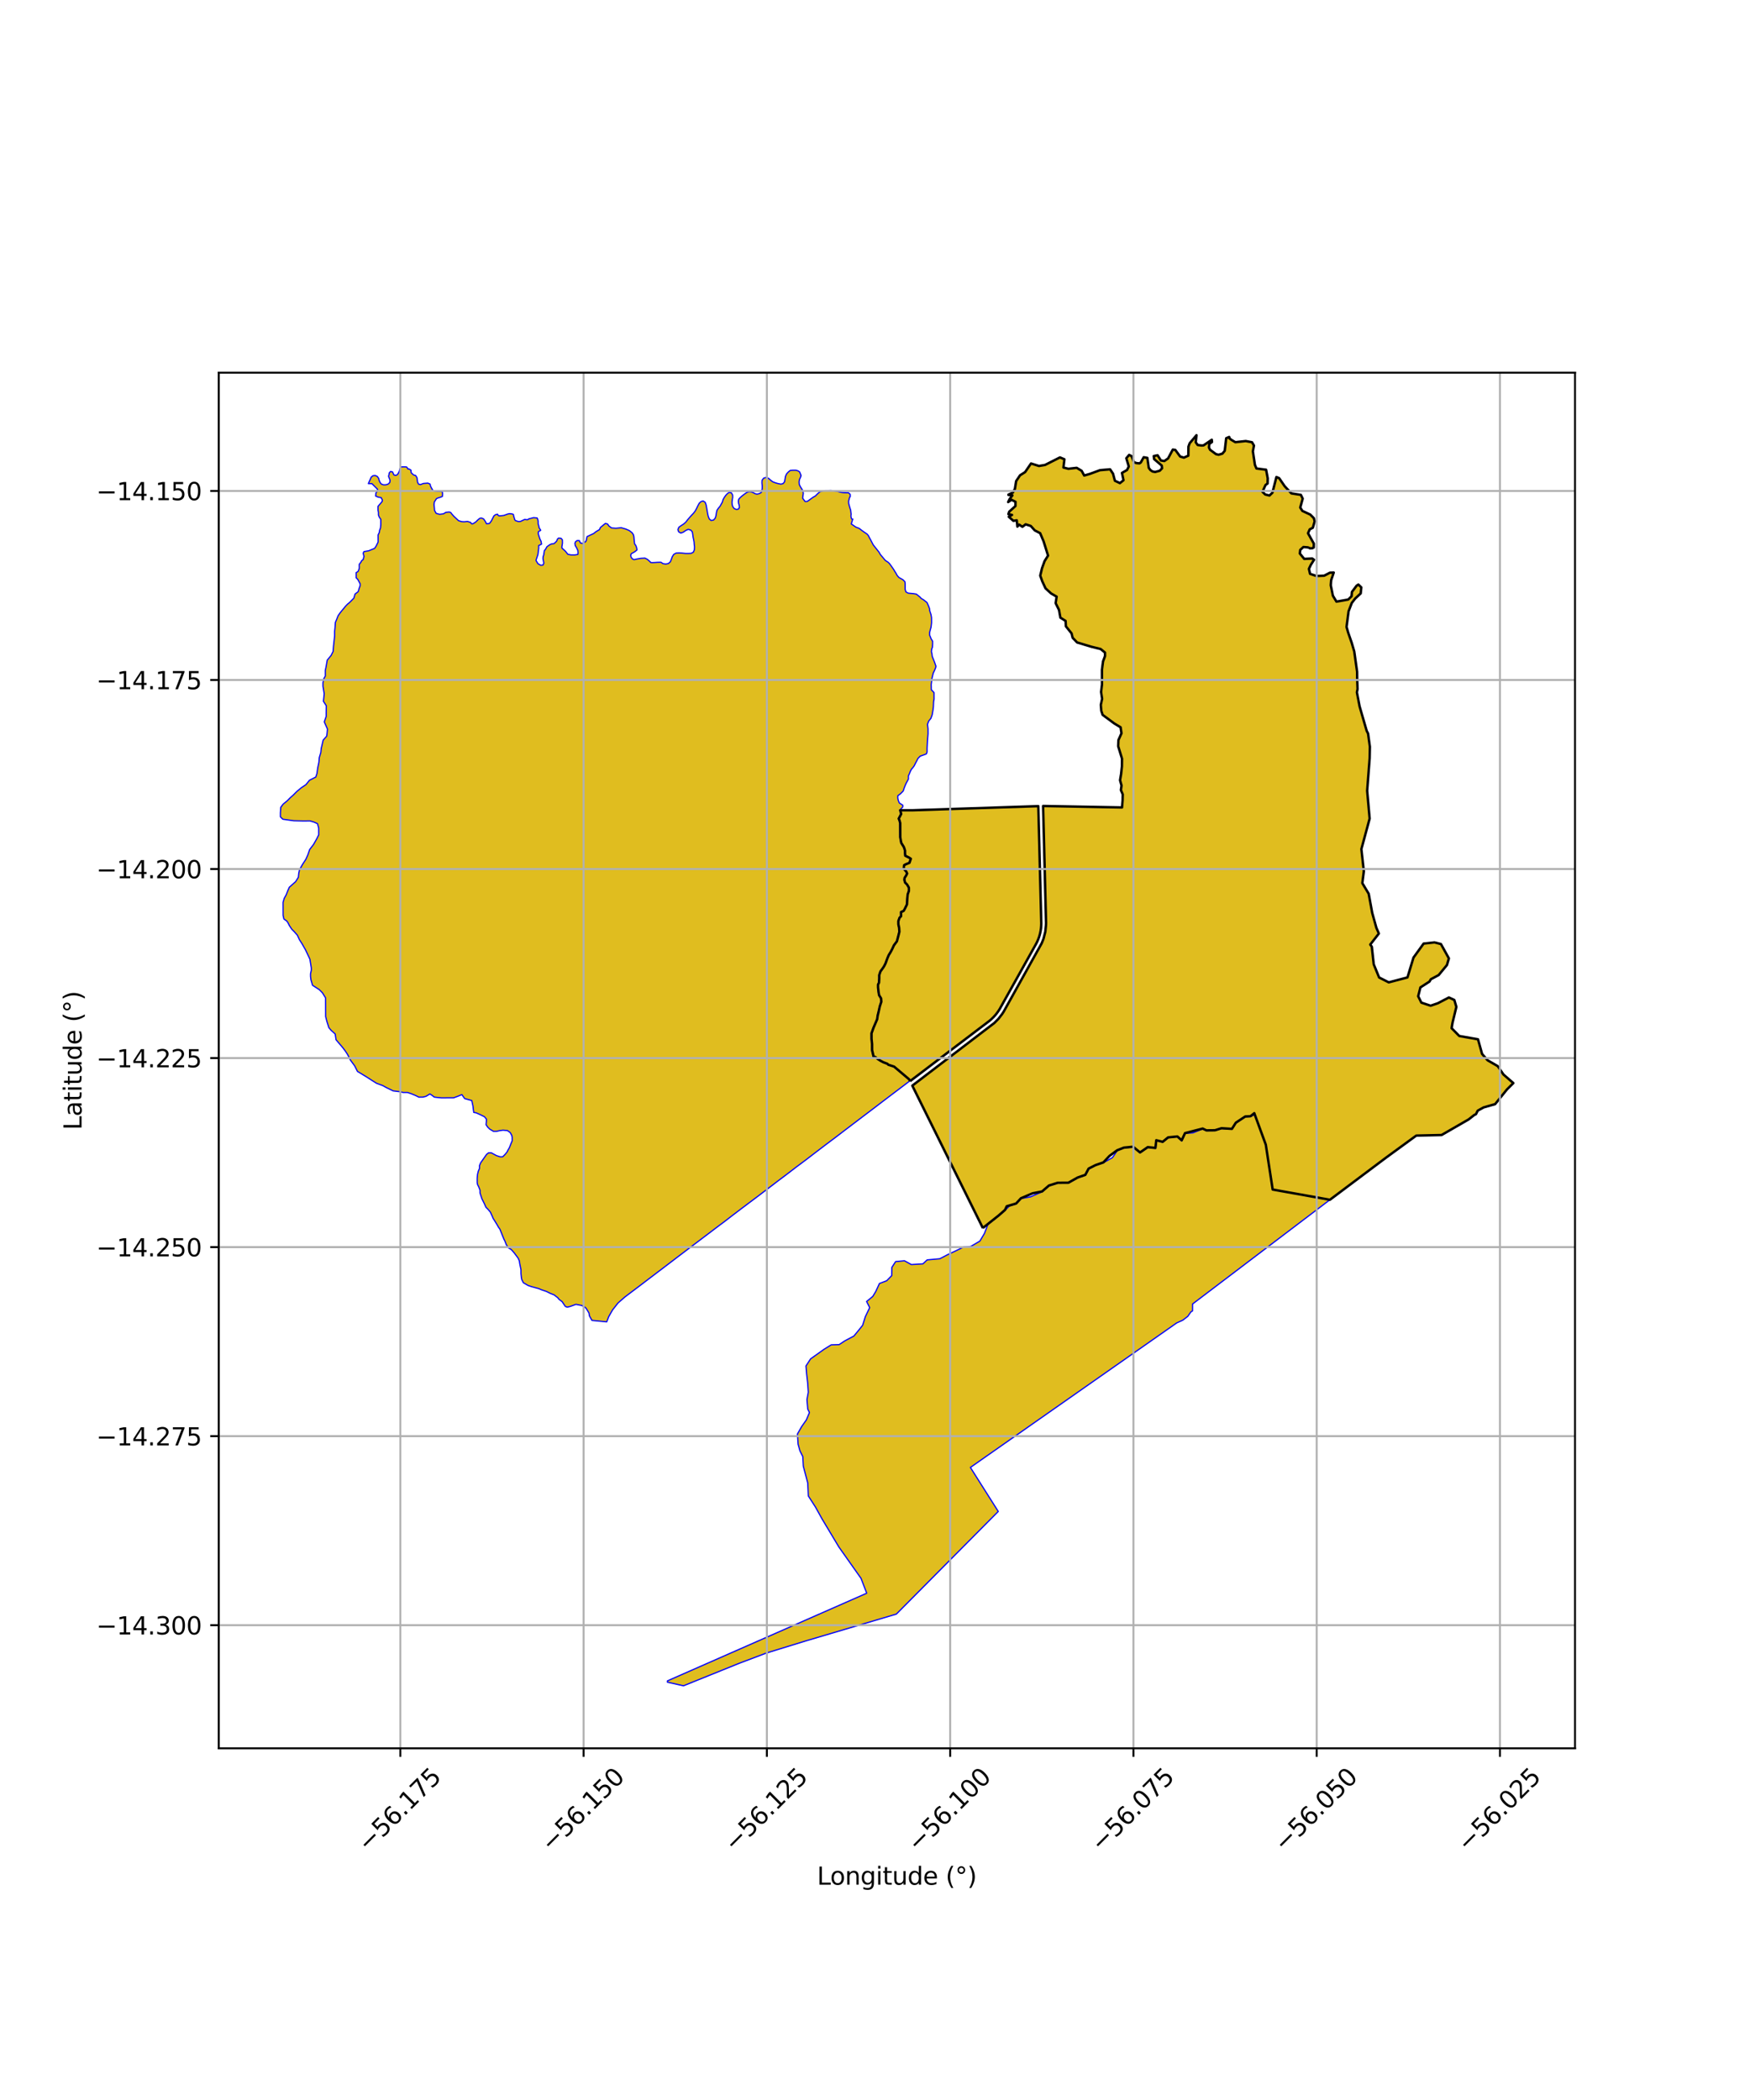 <?xml version="1.0" encoding="utf-8" standalone="no"?>
<!DOCTYPE svg PUBLIC "-//W3C//DTD SVG 1.1//EN"
  "http://www.w3.org/Graphics/SVG/1.1/DTD/svg11.dtd">
<svg xmlns:xlink="http://www.w3.org/1999/xlink" width="720pt" height="864pt" viewBox="0 0 720 864" xmlns="http://www.w3.org/2000/svg" version="1.1">
 <defs>
  <style type="text/css">*{stroke-linejoin: round; stroke-linecap: butt}</style>
 </defs>
 <g id="figure_1">
  <g id="patch_1">
   <path d="M 0 864 
L 720 864 
L 720 0 
L 0 0 
z
" style="fill: #ffffff"/>
  </g>
  <g id="axes_1">
   <g id="patch_2">
    <path d="M 90 719.31 
L 648 719.31 
L 648 153.33 
L 90 153.33 
z
" style="fill: #ffffff"/>
   </g>
   <g id="PatchCollection_1">
    <path d="M 516.274 458.562 
L 520.781 470.937 
L 523.618 489.414 
L 547.168 493.619 
L 490.654 536.504 
L 490.637 539.337 
L 489.975 539.743 
L 488.681 541.598 
L 486.641 543.153 
L 484.129 544.293 
L 399.248 603.749 
L 410.713 621.857 
L 368.785 664.087 
L 331.612 675.097 
L 315.32 680.106 
L 304.116 684.342 
L 281.217 693.583 
L 274.587 692.108 
L 274.597 691.559 
L 356.588 655.491 
L 354.247 649.378 
L 345.141 636.485 
L 338.273 625.034 
L 335.497 620.032 
L 332.568 615.479 
L 332.328 610.173 
L 330.504 603.227 
L 330.283 599.275 
L 329.117 596.92 
L 328.348 594.176 
L 328.086 589.976 
L 329.833 586.923 
L 331.753 584.186 
L 333.036 581.146 
L 332.332 579.75 
L 331.986 575.833 
L 332.556 572.799 
L 332.295 569.026 
L 331.864 565.339 
L 331.591 561.997 
L 333.507 559.063 
L 339.071 555.109 
L 341.989 553.306 
L 345.245 553.208 
L 347.548 551.684 
L 351.323 549.672 
L 353.187 547.407 
L 354.912 545.259 
L 356.022 541.704 
L 357.812 537.989 
L 356.543 535.468 
L 359.081 533.382 
L 360.31 531.365 
L 361.825 528.065 
L 364.806 526.933 
L 366.874 524.828 
L 366.935 521.441 
L 368.475 519.05 
L 372.12 518.71 
L 374.956 520.273 
L 379.704 519.987 
L 381.454 518.354 
L 386.646 517.887 
L 390.069 516.1 
L 393.083 514.702 
L 396.477 513.037 
L 399.355 512.833 
L 403.147 510.623 
L 405.019 507.471 
L 406.505 503.627 
L 408.564 502.116 
L 410.937 500.213 
L 413.587 497.897 
L 415.304 496.172 
L 418.12 495.287 
L 420.132 493.117 
L 424.013 492.416 
L 428.821 490.31 
L 431.63 487.886 
L 435.183 486.766 
L 439.618 486.735 
L 443.417 484.602 
L 446.625 483.483 
L 447.981 480.906 
L 450.741 479.502 
L 454.026 478.369 
L 457.678 476.277 
L 459.714 473.37 
L 462.43 472.311 
L 466.146 471.939 
L 469.038 474.325 
L 472.26 472.106 
L 475.488 472.444 
L 475.844 469.306 
L 478.394 469.926 
L 480.651 468.094 
L 484.362 467.716 
L 486.22 469.393 
L 487.649 466.324 
L 490.841 466.09 
L 494.803 464.472 
L 496.313 465.202 
L 499.893 465.165 
L 502.569 464.325 
L 506.921 464.593 
L 508.567 462.002 
L 512.374 459.495 
L 514.493 459.389 
L 516.274 458.562 
" clip-path="url(#pd07946acaf)" style="fill: #e0bd1f; stroke: #0000ff; stroke-width: 0.5"/>
    <path d="M 374.361 444.689 
L 373.38 445.439 
L 370.652 447.505 
L 367.869 449.612 
L 365.527 451.385 
L 363.79 452.704 
L 362.512 453.674 
L 361.12 454.739 
L 358.422 456.793 
L 355.062 459.341 
L 351.478 462.062 
L 347.845 464.822 
L 344.093 467.692 
L 339.923 470.822 
L 335.792 473.961 
L 331.775 477.048 
L 327.681 480.105 
L 323.778 483.091 
L 320.037 485.906 
L 316.684 488.465 
L 313.845 490.631 
L 311.099 492.717 
L 307.849 495.145 
L 304.643 497.565 
L 301.436 499.998 
L 298.346 502.387 
L 295.36 504.615 
L 292.521 506.77 
L 289.225 509.261 
L 285.781 511.862 
L 282.308 514.493 
L 278.494 517.38 
L 274.535 520.405 
L 270.593 523.394 
L 266.743 526.317 
L 263.375 528.882 
L 260.279 531.217 
L 257.09 533.63 
L 254.247 536.113 
L 252.032 538.941 
L 250.462 541.675 
L 249.63 543.856 
L 243.537 543.249 
L 242.493 541.367 
L 242.327 540.225 
L 241.347 538.597 
L 240.857 537.946 
L 239.393 537.135 
L 236.956 536.655 
L 234.686 537.479 
L 233.388 537.81 
L 232.575 537.487 
L 231.922 536.51 
L 231.269 535.533 
L 229.967 534.559 
L 229.477 533.908 
L 228.826 533.421 
L 228.012 532.771 
L 226.386 532.124 
L 224.759 531.314 
L 222.809 530.668 
L 221.67 530.183 
L 218.745 529.378 
L 217.282 528.894 
L 215.33 527.758 
L 214.675 526.455 
L 214.51 525.64 
L 214.342 524.008 
L 214.336 522.376 
L 213.84 519.931 
L 213.674 518.789 
L 213.182 517.648 
L 211.531 515.436 
L 210.39 514.134 
L 209.088 513.323 
L 208.272 512.02 
L 207.78 510.717 
L 207.289 509.739 
L 206.634 508.11 
L 205.651 505.665 
L 205.162 505.015 
L 204.508 503.874 
L 203.202 501.758 
L 202.876 501.269 
L 202.548 500.454 
L 201.73 498.662 
L 200.751 497.524 
L 199.937 496.711 
L 199.282 495.244 
L 198.271 493.209 
L 197.48 490.805 
L 197.476 489.663 
L 196.985 488.359 
L 196.494 487.382 
L 196.329 486.567 
L 196.323 484.935 
L 196.322 484.771 
L 196.479 483.139 
L 196.799 481.832 
L 197.282 480.688 
L 197.278 479.546 
L 197.761 478.402 
L 200.184 474.966 
L 200.993 474.31 
L 202.13 474.306 
L 204.244 475.441 
L 205.707 475.925 
L 206.843 475.921 
L 207.814 474.938 
L 208.623 473.956 
L 209.106 472.975 
L 209.59 472.158 
L 210.234 470.523 
L 210.716 469.379 
L 210.711 467.911 
L 210.546 467.095 
L 209.893 465.955 
L 208.753 465.143 
L 206.967 464.987 
L 205.669 465.155 
L 204.209 465.486 
L 203.072 465.49 
L 201.445 464.517 
L 200.631 463.704 
L 199.978 462.727 
L 200.134 461.095 
L 200.132 460.442 
L 199.317 459.466 
L 197.69 458.656 
L 195.902 457.846 
L 194.927 457.687 
L 194.761 456.545 
L 194.593 455.077 
L 194.098 452.794 
L 192.31 452.311 
L 191.173 451.988 
L 190.031 450.36 
L 188.409 451.019 
L 186.626 451.678 
L 184.678 451.685 
L 182.567 451.693 
L 181.593 451.696 
L 179.97 451.539 
L 178.67 451.38 
L 177.856 450.731 
L 176.88 450.081 
L 175.26 451.066 
L 173.962 451.397 
L 172.339 451.403 
L 171.038 450.755 
L 169.087 449.946 
L 167.624 449.462 
L 165.838 449.468 
L 164.376 449.147 
L 161.777 448.83 
L 158.941 447.458 
L 157.477 446.648 
L 154.876 445.678 
L 153.086 444.542 
L 150.808 443.081 
L 147.066 440.809 
L 145.922 438.529 
L 144.128 436.087 
L 142.983 433.807 
L 142.004 432.341 
L 141.026 431.039 
L 138.254 427.785 
L 137.906 425.419 
L 136.277 423.956 
L 135.299 422.817 
L 134.479 420.209 
L 133.985 418.252 
L 133.977 415.968 
L 133.968 413.357 
L 133.958 410.582 
L 132.652 408.465 
L 131.349 407.164 
L 128.583 405.379 
L 127.926 403.097 
L 127.759 401.791 
L 127.755 400.649 
L 128.075 399.179 
L 128.071 398.2 
L 127.499 394.618 
L 125.614 390.633 
L 125.124 389.819 
L 124.307 388.353 
L 123.165 386.562 
L 122.347 384.77 
L 121.043 383.306 
L 120.066 382.33 
L 119.087 380.865 
L 118.433 379.561 
L 117.944 378.91 
L 116.805 378.098 
L 116.475 376.631 
L 116.469 374.836 
L 116.464 373.367 
L 116.458 371.735 
L 116.456 371.245 
L 116.938 369.612 
L 117.744 368.14 
L 118.388 366.506 
L 119.032 365.035 
L 120.327 363.888 
L 121.621 362.741 
L 122.751 360.942 
L 122.908 359.31 
L 123.228 357.84 
L 124.519 355.551 
L 125.81 353.588 
L 126.616 351.79 
L 127.419 349.502 
L 129.035 347.375 
L 130.326 345.086 
L 131.132 343.451 
L 131.122 340.677 
L 130.629 338.884 
L 129.166 338.236 
L 127.541 337.752 
L 124.457 337.763 
L 120.894 337.682 
L 116.346 337.046 
L 115.369 336.07 
L 115.364 334.438 
L 115.518 332.153 
L 116.487 330.844 
L 118.106 329.532 
L 119.4 328.222 
L 120.695 327.075 
L 122.151 325.602 
L 123.931 324.127 
L 125.874 322.815 
L 127.329 321.014 
L 129.921 319.7 
L 130.403 318.229 
L 130.72 315.943 
L 131.199 313.657 
L 131.354 311.698 
L 131.996 309.574 
L 132.153 307.942 
L 132.473 306.635 
L 132.953 304.512 
L 134.408 302.875 
L 134.566 301.732 
L 134.722 299.936 
L 133.414 297.003 
L 134.217 294.716 
L 134.213 293.574 
L 134.263 290.397 
L 133.06 288.519 
L 133.217 287.049 
L 133.374 285.417 
L 132.882 282.375 
L 132.877 280.906 
L 133.196 279.274 
L 133.841 278.129 
L 133.836 276.66 
L 133.833 275.844 
L 134.153 274.374 
L 134.63 271.599 
L 136.246 269.634 
L 137.052 268 
L 137.207 265.878 
L 137.68 261.633 
L 137.673 259.838 
L 137.831 258.368 
L 137.985 256.083 
L 138.468 254.939 
L 139.112 253.305 
L 139.919 252.16 
L 140.566 251.342 
L 141.535 250.196 
L 142.182 249.378 
L 142.99 248.559 
L 143.8 247.903 
L 145.579 246.102 
L 146.071 244.415 
L 147.366 243.431 
L 147.686 242.288 
L 148.169 240.98 
L 148.166 240.165 
L 147.186 238.373 
L 146.535 237.722 
L 146.531 236.743 
L 146.527 235.601 
L 147.337 235.108 
L 147.819 233.801 
L 147.817 233.148 
L 147.814 232.169 
L 148.46 231.351 
L 148.782 230.697 
L 149.43 230.205 
L 149.59 229.552 
L 149.75 228.899 
L 149.421 227.594 
L 149.743 226.94 
L 151.689 226.607 
L 152.5 226.278 
L 154.12 225.619 
L 154.766 224.638 
L 155.088 223.984 
L 155.572 223.003 
L 155.561 220.065 
L 156.045 219.085 
L 156.204 218.105 
L 156.526 217.288 
L 156.683 215.818 
L 156.68 215.002 
L 156.676 213.697 
L 156.023 212.72 
L 155.695 211.905 
L 155.691 210.763 
L 155.526 209.948 
L 155.523 209.132 
L 155.52 208.316 
L 156.814 206.842 
L 157.298 206.188 
L 157.297 205.698 
L 156.806 204.721 
L 155.67 204.562 
L 154.532 204.076 
L 154.69 202.77 
L 155.336 201.952 
L 155.334 201.299 
L 153 198.974 
L 151.553 198.961 
L 152.727 196.292 
L 153.467 195.709 
L 154.38 195.622 
L 155.245 196.032 
L 155.777 196.792 
L 156.019 197.697 
L 156.394 198.521 
L 156.932 199.181 
L 157.823 199.47 
L 158.808 199.444 
L 159.714 199.154 
L 160.355 198.524 
L 160.504 197.7 
L 160.257 196.969 
L 159.98 196.334 
L 159.866 195.923 
L 160.057 195.175 
L 160.187 194.505 
L 160.718 193.967 
L 161.518 194.165 
L 161.854 194.967 
L 162.122 195.435 
L 162.854 195.567 
L 163.386 195.364 
L 163.85 194.76 
L 164.247 193.955 
L 164.576 192.748 
L 165.106 192.077 
L 166.637 192.072 
L 167.303 192.136 
L 167.571 192.47 
L 167.772 192.938 
L 168.172 192.937 
L 168.638 193.136 
L 169.105 193.469 
L 169.107 193.871 
L 169.176 194.473 
L 169.777 195.073 
L 170.311 195.473 
L 170.977 195.605 
L 171.546 196.503 
L 171.819 198.444 
L 172.221 199.179 
L 172.954 199.378 
L 174.218 198.904 
L 176.015 198.764 
L 176.948 199.163 
L 177.084 199.898 
L 177.486 200.7 
L 178.089 201.77 
L 178.756 202.035 
L 179.888 202.165 
L 181.353 202.227 
L 181.953 202.291 
L 182.088 202.96 
L 182.09 203.496 
L 182.026 204.233 
L 181.228 204.57 
L 180.098 204.909 
L 179.566 205.179 
L 178.705 206.521 
L 178.576 207.593 
L 178.714 208.998 
L 178.784 210.002 
L 179.454 211.205 
L 180.854 211.602 
L 182.451 211.395 
L 183.448 210.789 
L 184.845 210.65 
L 185.512 210.915 
L 185.783 211.344 
L 186.719 212.412 
L 188.656 214.213 
L 189.922 214.61 
L 190.988 214.673 
L 192.385 214.534 
L 193.585 214.932 
L 194.054 215.532 
L 194.453 215.531 
L 195.184 215.127 
L 195.848 214.656 
L 196.578 213.916 
L 197.308 213.311 
L 197.641 213.176 
L 198.24 213.174 
L 198.973 213.506 
L 199.709 214.575 
L 200.179 215.51 
L 200.911 215.441 
L 201.443 215.305 
L 202.172 214.298 
L 202.635 213.359 
L 203.23 212.219 
L 203.894 211.748 
L 204.692 211.544 
L 204.96 212.012 
L 205.227 212.212 
L 206.026 212.209 
L 206.692 212.139 
L 207.291 212.07 
L 208.022 211.8 
L 208.953 211.462 
L 209.685 211.325 
L 210.751 211.455 
L 211.217 211.654 
L 211.353 212.391 
L 211.69 213.46 
L 211.758 213.795 
L 212.092 214.195 
L 213.336 214.596 
L 214.135 214.526 
L 215.132 214.054 
L 215.863 213.716 
L 216.996 213.846 
L 217.66 213.442 
L 218.525 213.238 
L 219.523 212.966 
L 220.988 213.095 
L 221.257 213.763 
L 221.392 214.366 
L 221.396 215.504 
L 221.665 216.373 
L 221.801 217.109 
L 222.471 218.178 
L 221.541 218.717 
L 221.41 219.454 
L 221.747 220.591 
L 222.151 221.794 
L 222.62 222.73 
L 222.824 223.867 
L 221.628 224.475 
L 221.632 225.613 
L 221.437 227.086 
L 221.308 228.158 
L 220.715 229.968 
L 220.518 230.571 
L 221.321 231.907 
L 222.513 232.59 
L 223.402 232.485 
L 223.736 231.692 
L 223.566 230.759 
L 223.387 229.852 
L 223.442 229.055 
L 223.713 228.277 
L 223.966 226.542 
L 224.43 226.004 
L 225.025 224.931 
L 226.287 224.056 
L 226.952 223.786 
L 227.95 223.648 
L 228.547 223.11 
L 229.012 222.64 
L 229.408 221.701 
L 229.873 221.365 
L 230.872 221.495 
L 231.385 222.114 
L 231.412 223.502 
L 231.281 224.306 
L 231.151 225.109 
L 231.219 225.511 
L 232.622 226.778 
L 233.625 228.046 
L 234.958 228.309 
L 236.556 228.303 
L 237.754 228.098 
L 237.818 227.495 
L 237.748 226.491 
L 237.144 225.221 
L 236.675 224.487 
L 236.539 223.55 
L 236.736 222.947 
L 237.4 222.409 
L 238.332 222.405 
L 238.802 223.408 
L 239.735 223.605 
L 240.997 222.797 
L 241.261 222.194 
L 241.522 220.787 
L 242.785 220.18 
L 244.248 219.504 
L 245.177 218.765 
L 246.639 217.889 
L 247.035 217.017 
L 248.404 215.887 
L 249.067 215.349 
L 250.001 215.614 
L 250.469 216.348 
L 251.604 217.215 
L 253.403 217.342 
L 255.599 217.133 
L 257.465 217.662 
L 258.865 218.259 
L 260.067 219.192 
L 260.603 219.994 
L 260.806 220.863 
L 260.876 221.8 
L 260.945 222.469 
L 261.083 223.741 
L 261.618 224.476 
L 261.954 225.412 
L 262.067 226.271 
L 261.222 226.963 
L 260.538 227.372 
L 259.773 227.78 
L 259.532 228.228 
L 259.534 228.755 
L 259.697 229.322 
L 260.224 229.97 
L 260.871 230.251 
L 262 230.004 
L 263.653 229.714 
L 265.348 229.626 
L 266.318 230.11 
L 267.168 230.837 
L 267.776 231.443 
L 268.301 231.482 
L 269.39 231.437 
L 270.6 231.352 
L 271.972 231.347 
L 272.738 231.883 
L 273.869 232.064 
L 274.973 231.863 
L 275.802 231.154 
L 276.22 230.109 
L 276.59 229.048 
L 277.189 228.098 
L 278.127 227.572 
L 279.362 227.495 
L 280.67 227.571 
L 281.959 227.704 
L 283.22 227.713 
L 284.371 227.657 
L 285.29 227.161 
L 285.686 226.149 
L 285.759 224.973 
L 285.612 223.958 
L 285.557 222.993 
L 285.354 221.938 
L 285.132 220.872 
L 285.005 219.819 
L 284.832 218.826 
L 284.205 218.09 
L 283.144 217.784 
L 282.14 218.251 
L 281.131 218.955 
L 280.105 219.332 
L 279.227 218.815 
L 278.901 217.906 
L 279.301 216.929 
L 280.147 216.309 
L 281.23 215.625 
L 282.149 214.822 
L 282.888 213.867 
L 283.634 212.988 
L 284.471 212.057 
L 285.361 211.113 
L 286.091 210.148 
L 286.631 209.108 
L 287.122 208.07 
L 287.65 207.098 
L 288.366 206.396 
L 289.276 206.101 
L 290.129 206.659 
L 290.516 207.755 
L 290.72 208.874 
L 290.93 210.039 
L 291.135 211.282 
L 291.398 212.449 
L 291.829 213.531 
L 292.598 214.154 
L 293.576 213.96 
L 294.288 213.135 
L 294.596 212.09 
L 294.75 210.996 
L 294.992 209.943 
L 295.57 209.082 
L 296.247 208.292 
L 297.188 206.592 
L 297.476 205.584 
L 297.993 204.653 
L 298.614 203.787 
L 299.35 203.009 
L 300.102 202.552 
L 300.936 202.791 
L 301.424 203.669 
L 301.45 204.649 
L 301.283 205.615 
L 301.165 206.566 
L 301.214 207.538 
L 301.495 208.483 
L 302.082 209.233 
L 302.908 209.595 
L 303.714 209.495 
L 304.214 208.817 
L 304.131 207.935 
L 303.869 207.086 
L 303.768 206.219 
L 303.937 205.395 
L 304.515 204.74 
L 305.162 204.16 
L 305.82 203.64 
L 306.477 203.145 
L 307.133 202.693 
L 307.838 202.35 
L 308.613 202.296 
L 309.355 202.455 
L 310.05 202.77 
L 310.689 203.124 
L 311.368 203.288 
L 312.027 203.192 
L 312.662 202.944 
L 313.226 202.596 
L 313.369 202.098 
L 313.589 201.047 
L 313.607 199.885 
L 313.48 198.711 
L 313.532 197.606 
L 314.178 196.745 
L 315.211 196.414 
L 316.247 196.834 
L 317.054 197.561 
L 317.935 198.231 
L 319.039 198.648 
L 320.227 198.98 
L 321.321 199.185 
L 322.166 198.965 
L 322.782 198.241 
L 322.972 197.138 
L 323.161 195.992 
L 323.624 194.967 
L 324.326 194.201 
L 325.107 193.561 
L 326.175 193.452 
L 327.449 193.462 
L 328.247 193.684 
L 328.965 194.121 
L 329.307 194.938 
L 329.596 195.651 
L 329.325 196.463 
L 328.927 197.286 
L 328.762 198.264 
L 328.844 199.296 
L 329.282 200.213 
L 329.84 201.098 
L 330.339 202.01 
L 330.504 203.005 
L 330.338 204.027 
L 330.228 204.98 
L 331.242 206.338 
L 332.119 206.306 
L 332.916 205.756 
L 333.735 205.153 
L 334.565 204.559 
L 335.447 204.072 
L 336.422 203.103 
L 337.347 202.329 
L 338.314 202.041 
L 339.443 201.834 
L 340.838 201.832 
L 341.83 201.798 
L 342.796 201.875 
L 343.733 202.06 
L 344.662 202.205 
L 345.532 202.439 
L 346.373 202.614 
L 347.227 202.697 
L 349.116 202.753 
L 349.786 203.373 
L 349.822 204.296 
L 349.584 204.562 
L 349.403 205.19 
L 349.15 206.131 
L 349.167 207.112 
L 349.42 208.065 
L 349.693 208.991 
L 349.986 209.88 
L 350.181 211.525 
L 350.1 212.31 
L 350.219 213.049 
L 350.469 213.583 
L 350.884 213.558 
L 350.796 213.716 
L 350.24 215.565 
L 352.162 216.886 
L 353.488 217.393 
L 354.407 218.106 
L 355.53 218.921 
L 356.755 219.735 
L 357.266 220.347 
L 357.676 221.165 
L 358.291 222.289 
L 359.277 224.183 
L 361.67 227.19 
L 362.182 228.11 
L 364.228 230.559 
L 365.453 231.373 
L 365.964 231.883 
L 366.783 233.006 
L 367.704 234.334 
L 368.114 235.049 
L 368.524 235.661 
L 369.139 236.785 
L 369.855 237.602 
L 371.487 238.517 
L 372.305 239.333 
L 372.41 240.151 
L 372.415 241.482 
L 372.419 242.506 
L 372.728 243.529 
L 373.646 244.037 
L 375.785 244.233 
L 377.008 244.434 
L 377.519 244.841 
L 378.642 245.758 
L 378.949 246.167 
L 379.97 246.777 
L 381.399 247.898 
L 382.02 249.301 
L 382.432 250.426 
L 382.537 251.347 
L 383.052 252.88 
L 383.26 254.108 
L 383.265 255.234 
L 383.269 256.258 
L 383.072 257.999 
L 382.67 259.434 
L 382.469 260.254 
L 382.473 261.278 
L 383.09 262.811 
L 383.705 263.833 
L 383.709 264.959 
L 383.612 266.29 
L 383.31 267.11 
L 383.212 268.134 
L 383.419 268.953 
L 383.525 269.976 
L 383.833 270.794 
L 384.45 272.327 
L 385.068 274.065 
L 384.968 274.68 
L 384.464 275.91 
L 383.958 276.936 
L 383.557 278.576 
L 383.457 278.986 
L 383.131 281.626 
L 383.169 283.351 
L 383.17 283.761 
L 384.295 284.985 
L 384.299 285.906 
L 384.302 286.725 
L 384.305 287.646 
L 384.105 288.671 
L 384.012 290.924 
L 383.814 292.358 
L 383.515 294.1 
L 383.012 295.535 
L 382.1 296.665 
L 381.595 297.997 
L 381.806 299.839 
L 381.81 300.863 
L 381.814 301.887 
L 381.575 304.865 
L 381.429 307.827 
L 381.432 308.646 
L 381.435 309.362 
L 381.133 310.182 
L 380.319 310.493 
L 378.591 311.114 
L 377.678 312.039 
L 377.273 312.859 
L 376.667 313.988 
L 376.162 315.013 
L 375.655 315.732 
L 374.946 316.554 
L 374.44 317.58 
L 374.138 318.4 
L 373.733 319.22 
L 373.737 320.04 
L 373.739 320.551 
L 372.819 322.26 
L 372.416 323.183 
L 372.012 324.208 
L 371.61 325.438 
L 370.494 326.569 
L 369.377 327.392 
L 369.381 328.416 
L 369.588 329.337 
L 369.999 330.359 
L 371.428 331.275 
L 371.431 331.991 
L 370.214 333.327 
L 370.627 334.861 
L 369.616 336.81 
L 369.925 337.526 
L 370.234 338.651 
L 370.238 339.674 
L 370.243 340.903 
L 370.249 342.439 
L 370.251 343.053 
L 370.254 343.77 
L 370.256 344.486 
L 370.465 345.714 
L 370.673 346.839 
L 371.185 347.656 
L 371.697 348.473 
L 371.903 348.985 
L 372.212 350.007 
L 372.216 351.031 
L 372.322 352.157 
L 373.955 352.97 
L 374.567 353.377 
L 374.063 354.88 
L 372.538 355.5 
L 371.827 355.912 
L 371.73 357.244 
L 371.936 357.755 
L 372.754 358.673 
L 373.062 359.388 
L 372.658 360.209 
L 372.05 361.133 
L 371.952 362.054 
L 372.262 363.179 
L 373.08 363.995 
L 373.797 365.221 
L 373.8 366.04 
L 373.802 366.552 
L 373.399 367.68 
L 373.299 368.09 
L 373.154 369.666 
L 373.009 372.083 
L 372.503 373.109 
L 372.099 373.93 
L 371.695 374.648 
L 370.576 375.164 
L 370.583 376.905 
L 369.974 377.521 
L 369.47 378.957 
L 369.475 380.288 
L 369.786 381.72 
L 369.888 383.322 
L 369.587 384.551 
L 368.885 387.216 
L 367.668 388.859 
L 366.962 390.397 
L 366.254 391.731 
L 365.545 392.86 
L 364.94 394.295 
L 364.234 396.243 
L 363.729 397.269 
L 363.223 398.09 
L 362.108 399.63 
L 361.605 401.168 
L 361.61 402.499 
L 361.515 404.239 
L 361.11 405.06 
L 361.115 406.288 
L 361.326 408.13 
L 361.535 409.461 
L 362.354 410.788 
L 362.461 412.119 
L 361.857 413.964 
L 361.356 416.218 
L 360.955 417.858 
L 360.757 419.292 
L 359.238 422.851 
L 358.431 425.106 
L 358.44 427.461 
L 358.652 429.61 
L 358.661 432.067 
L 359.283 434.727 
L 360.201 435.133 
L 361.12 435.846 
L 362.039 436.457 
L 363.366 437.168 
L 364.998 437.776 
L 365.406 438.184 
L 367.85 438.835 
L 374.054 444.073 
L 374.361 444.689 
" clip-path="url(#pd07946acaf)" style="fill: #e0bd1f; stroke: #0000ff; stroke-width: 0.5"/>
    <path d="M 375.448 446.867 
L 402.498 425.974 
L 420.423 421.208 
L 414.193 496.295 
L 413.492 497.794 
L 410.847 500.105 
L 408.48 502.004 
L 406.422 503.514 
L 404.363 505.238 
L 375.448 446.867 
" clip-path="url(#pd07946acaf)" style="fill: #e0bd1f; stroke: #0000ff; stroke-width: 0.5"/>
    <path d="M 424.835 490.962 
L 420.061 492.987 
L 418.043 495.164 
L 414.193 496.295 
L 420.423 421.208 
L 431.192 418.423 
L 424.835 490.962 
" clip-path="url(#pd07946acaf)" style="fill: #e0bd1f; stroke: #0000ff; stroke-width: 0.5"/>
    <path d="M 456.477 475.576 
L 453.968 478.24 
L 450.687 479.372 
L 447.878 480.8 
L 446.527 483.368 
L 443.359 484.473 
L 439.581 486.594 
L 435.162 486.625 
L 431.561 487.761 
L 428.746 490.189 
L 424.835 490.962 
L 431.192 418.423 
L 451.571 413.182 
L 452.406 413.149 
L 453.955 413.372 
L 467.988 417.052 
L 456.477 475.576 
" clip-path="url(#pd07946acaf)" style="fill: #e0bd1f; stroke: #0000ff; stroke-width: 0.5"/>
    <path d="M 456.477 475.576 
L 467.988 417.052 
L 516.401 429.745 
L 516.044 458.001 
L 514.487 459.249 
L 512.329 459.356 
L 508.465 461.901 
L 506.847 464.447 
L 502.552 464.183 
L 499.871 465.025 
L 496.344 465.061 
L 494.818 464.323 
L 487.55 466.204 
L 486.173 469.161 
L 484.409 467.57 
L 480.595 467.958 
L 478.36 469.773 
L 475.723 469.132 
L 475.365 472.289 
L 472.223 471.961 
L 469.046 474.149 
L 466.19 471.793 
L 462.396 472.172 
L 459.624 473.254 
L 456.477 475.576 
" clip-path="url(#pd07946acaf)" style="fill: #e0bd1f; stroke: #0000ff; stroke-width: 0.5"/>
    <path d="M 592.92 416.399 
L 584.726 413.739 
L 569.158 418.52 
L 566.852 421.886 
L 548.745 425.415 
L 516.606 429.077 
L 532.046 373.833 
L 539.656 346.472 
L 545.156 327.975 
L 558.261 284.826 
L 559.368 290.594 
L 562.445 300.729 
L 562.865 301.816 
L 563.608 307.238 
L 563.514 312.015 
L 562.857 320.656 
L 562.486 325.335 
L 563.513 336.783 
L 561.176 345.273 
L 560.114 349.338 
L 561.12 358.479 
L 560.499 363.35 
L 563.123 367.718 
L 564.567 375.593 
L 566.275 381.719 
L 567.305 384.078 
L 563.76 388.617 
L 564.401 389.513 
L 565.195 396.75 
L 567.41 402.165 
L 571.373 404.171 
L 579.051 402.154 
L 581.549 393.98 
L 585.724 388.213 
L 590.196 387.734 
L 592.842 388.41 
L 596.112 394.312 
L 595.31 397.053 
L 591.915 401.168 
L 588.68 402.902 
L 588.132 403.849 
L 584.396 406.252 
L 583.481 409.88 
L 584.79 412.509 
L 588.6 413.784 
L 591.59 412.754 
L 596.124 410.387 
L 596.975 410.743 
L 592.92 416.399 
" clip-path="url(#pd07946acaf)" style="fill: #e0bd1f; stroke: #0000ff; stroke-width: 0.5"/>
    <path d="M 374.422 444.82 
L 374.054 444.073 
L 367.85 438.835 
L 365.478 438.058 
L 365.074 437.655 
L 363.423 437.04 
L 362.111 436.336 
L 361.201 435.731 
L 360.273 435.011 
L 359.403 434.626 
L 358.801 432.051 
L 358.792 429.603 
L 358.58 427.454 
L 358.571 425.131 
L 359.368 422.902 
L 360.893 419.33 
L 361.093 417.884 
L 361.493 416.25 
L 361.992 414.002 
L 362.603 412.136 
L 362.491 410.743 
L 361.668 409.411 
L 361.464 408.111 
L 361.255 406.28 
L 361.25 405.093 
L 361.653 404.276 
L 361.75 402.502 
L 361.745 401.19 
L 362.234 399.695 
L 363.339 398.169 
L 363.851 397.337 
L 364.363 396.299 
L 365.07 394.347 
L 365.669 392.925 
L 366.375 391.801 
L 367.087 390.46 
L 367.789 388.931 
L 369.013 387.278 
L 369.723 384.586 
L 370.029 383.334 
L 369.925 381.7 
L 369.615 380.272 
L 369.61 378.981 
L 370.095 377.598 
L 370.723 376.963 
L 370.716 375.254 
L 371.794 374.757 
L 372.223 373.996 
L 372.628 373.172 
L 373.146 372.121 
L 373.293 369.677 
L 373.437 368.113 
L 373.533 367.721 
L 373.942 366.576 
L 373.94 366.04 
L 373.937 365.183 
L 373.191 363.908 
L 372.387 363.106 
L 372.094 362.043 
L 372.186 361.182 
L 372.779 360.279 
L 373.216 359.392 
L 372.873 358.596 
L 372.056 357.679 
L 371.872 357.221 
L 371.961 355.997 
L 372.6 355.627 
L 374.175 354.986 
L 374.734 353.319 
L 374.024 352.847 
L 372.454 352.066 
L 372.356 351.024 
L 372.352 349.986 
L 372.035 348.938 
L 371.822 348.409 
L 371.303 347.581 
L 370.805 346.787 
L 370.602 345.69 
L 370.396 344.474 
L 370.393 343.769 
L 370.391 343.053 
L 370.388 342.438 
L 370.383 340.903 
L 370.378 339.674 
L 370.374 338.631 
L 370.057 337.479 
L 369.771 336.816 
L 370.776 334.878 
L 370.369 333.365 
L 375.732 333.362 
L 427.189 331.671 
L 428.413 379.89 
L 428.386 380.61 
L 428.381 380.955 
L 428.33 381.45 
L 428.304 381.877 
L 428.229 382.351 
L 428.142 383.003 
L 428.02 383.55 
L 427.942 383.973 
L 427.82 384.394 
L 427.723 384.806 
L 427.608 385.138 
L 427.465 385.624 
L 427.302 386.034 
L 427.124 386.531 
L 426.817 387.245 
L 426.503 387.901 
L 426.051 388.745 
L 411.31 415.126 
L 410.685 416.099 
L 409.905 417.159 
L 409.34 417.838 
L 408.706 418.528 
L 407.774 419.428 
L 407.067 420.025 
L 374.422 444.82 
" clip-path="url(#pd07946acaf)" style="fill: #e0bd1f; stroke: #0000ff; stroke-width: 0.5"/>
    <path d="M 404.363 505.238 
L 375.448 446.867 
L 375.348 446.667 
L 408.288 421.565 
L 409.082 420.894 
L 410.103 419.908 
L 410.809 419.139 
L 411.443 418.378 
L 412.295 417.22 
L 412.986 416.144 
L 427.764 389.695 
L 428.246 388.796 
L 428.597 388.063 
L 428.944 387.256 
L 429.131 386.734 
L 429.316 386.271 
L 429.471 385.741 
L 429.603 385.359 
L 429.713 384.896 
L 429.847 384.429 
L 429.937 383.946 
L 430.07 383.35 
L 430.165 382.637 
L 430.251 382.092 
L 430.281 381.612 
L 430.336 381.068 
L 430.342 380.661 
L 430.376 379.762 
L 429.158 331.608 
L 461.627 332.208 
L 461.862 329.341 
L 461.926 326.838 
L 461.166 325.046 
L 461.428 323.209 
L 460.818 320.989 
L 461.245 318.497 
L 461.59 315.313 
L 461.629 312.149 
L 460.805 309.351 
L 460.054 307.031 
L 460.152 304.491 
L 461.41 301.694 
L 461.038 299.221 
L 458.456 297.664 
L 456.476 296.177 
L 453.654 294.117 
L 453.092 292.42 
L 452.907 289.982 
L 453.441 287.521 
L 453.015 284.7 
L 453.277 282.926 
L 453.389 281.601 
L 453.369 275.558 
L 453.819 272.125 
L 454.638 269.923 
L 454.632 268.49 
L 452.839 267.032 
L 449.084 266.108 
L 444.6 264.711 
L 443.153 264.325 
L 441.31 262.399 
L 440.873 260.599 
L 438.535 257.678 
L 438.41 255.461 
L 436.268 254.113 
L 435.703 250.945 
L 434.317 248.148 
L 434.725 245.483 
L 432.447 244.159 
L 430.159 242.06 
L 428.833 239.201 
L 427.98 236.825 
L 428.715 233.788 
L 429.772 230.858 
L 431.201 228.592 
L 430.382 225.796 
L 429.368 222.726 
L 427.945 219.366 
L 425.727 218.22 
L 424.089 216.393 
L 421.972 215.725 
L 420.655 216.746 
L 419.309 215.839 
L 418.577 216.663 
L 418.323 214.08 
L 416.922 214.285 
L 415.029 212.604 
L 416.375 211.857 
L 414.878 211.519 
L 415.21 210.522 
L 416.125 209.658 
L 417.78 208.209 
L 417.807 206.467 
L 416.186 205.636 
L 414.779 206.566 
L 415.41 205.263 
L 416.522 203.819 
L 414.886 203.618 
L 414.931 203.474 
L 416.695 202.677 
L 417.548 201.182 
L 418.081 197.917 
L 419.677 195.555 
L 421.751 194.236 
L 424.197 190.684 
L 427.45 191.717 
L 429.954 191.296 
L 436.1 188.19 
L 437.938 188.966 
L 437.527 192.351 
L 439.541 192.871 
L 442.982 192.478 
L 445.015 193.693 
L 446.082 195.647 
L 448.457 194.955 
L 452.557 193.445 
L 456.724 193.089 
L 457.943 194.913 
L 458.693 197.79 
L 460.764 198.764 
L 462.238 197.584 
L 461.607 194.566 
L 463.692 193.375 
L 464.413 191.914 
L 463.396 188.529 
L 464.557 187.163 
L 465.585 187.676 
L 466.496 190.129 
L 467.587 190.535 
L 468.828 190.639 
L 469.351 190.273 
L 470.553 188.121 
L 472.056 188.391 
L 472.359 190.721 
L 472.639 192.501 
L 473.306 193.381 
L 474.184 193.992 
L 475.269 194.182 
L 477.153 193.673 
L 478.105 192.667 
L 477.969 191.542 
L 474.852 188.893 
L 474.693 187.638 
L 476.259 187.305 
L 477.63 189.453 
L 479.053 189.68 
L 480.591 188.598 
L 482.525 184.965 
L 483.564 185.119 
L 485.551 187.824 
L 487.081 188.28 
L 488.909 187.484 
L 488.964 183.738 
L 489.472 182.359 
L 492.262 179.057 
L 491.966 181.978 
L 492.755 183.085 
L 494.333 183.295 
L 495.15 183.25 
L 498.563 180.923 
L 498.648 181.86 
L 497.531 182.681 
L 497.401 184.132 
L 497.846 185.035 
L 500.283 186.841 
L 501.358 187.096 
L 502.923 186.641 
L 503.889 185.479 
L 504.493 180.3 
L 505.714 179.775 
L 505.926 180.429 
L 506.635 180.969 
L 508.253 181.93 
L 512.533 181.465 
L 515.123 181.954 
L 515.914 183.314 
L 515.471 185.706 
L 516.311 191.267 
L 516.935 192.746 
L 520.91 193.257 
L 521.574 196.784 
L 521.519 198.936 
L 520.675 199.539 
L 519.419 202.339 
L 520.552 203.445 
L 521.12 203.616 
L 522.305 203.871 
L 523.506 202.716 
L 525.154 196.261 
L 526.278 196.727 
L 528.577 200.08 
L 531.325 203.002 
L 535.214 203.603 
L 535.974 205.156 
L 534.954 208.817 
L 535.827 210.198 
L 539.068 211.705 
L 540.542 213.174 
L 540.893 214.465 
L 540.136 217.135 
L 538.861 217.789 
L 538.153 219.393 
L 540.551 223.673 
L 540.508 225.243 
L 539.979 225.549 
L 538.984 225.631 
L 538.656 225.416 
L 538.096 225.204 
L 536.257 225.063 
L 534.954 226.255 
L 534.791 227.731 
L 536.599 229.944 
L 539.905 229.798 
L 540.636 230.305 
L 539.283 232.443 
L 538.522 234.055 
L 539.001 236.103 
L 541.637 236.982 
L 544.825 236.85 
L 547.171 235.618 
L 548.737 235.56 
L 547.688 238.669 
L 547.511 240.766 
L 548.394 245.1 
L 549.858 247.527 
L 554.688 246.671 
L 556.069 245.309 
L 556.23 243.53 
L 558.177 240.939 
L 558.865 240.495 
L 560.087 241.679 
L 559.829 244.153 
L 557.521 246.308 
L 556.156 248.089 
L 554.846 251.498 
L 554.512 253.826 
L 554.003 257.946 
L 554.714 260.383 
L 556.131 264.464 
L 557.175 268.031 
L 557.732 272.1 
L 558.352 276.361 
L 558.38 279.264 
L 558.539 283.477 
L 558.262 284.826 
L 559.368 290.593 
L 562.288 300.685 
L 562.865 301.816 
L 563.608 307.238 
L 563.514 312.015 
L 562.857 320.656 
L 562.486 325.335 
L 563.513 336.783 
L 561.176 345.273 
L 560.114 349.338 
L 561.12 358.479 
L 560.499 363.35 
L 563.123 367.718 
L 564.567 375.593 
L 566.276 381.719 
L 567.305 384.078 
L 563.76 388.617 
L 564.401 389.513 
L 565.195 396.75 
L 567.411 402.165 
L 571.373 404.171 
L 579.068 402.145 
L 581.549 393.98 
L 585.724 388.213 
L 590.196 387.734 
L 592.842 388.41 
L 596.112 394.312 
L 595.31 397.053 
L 591.915 401.168 
L 588.68 402.902 
L 588.134 403.85 
L 584.396 406.252 
L 583.481 409.88 
L 584.79 412.509 
L 588.6 413.784 
L 591.59 412.754 
L 596.124 410.387 
L 596.975 410.743 
L 597.591 410.985 
L 598.353 411.421 
L 599.189 414.268 
L 597.608 420.801 
L 597.231 423.028 
L 600.378 426.233 
L 608.09 427.598 
L 609.766 433.61 
L 612.044 436.237 
L 616.231 438.654 
L 618.577 442.095 
L 622.636 445.62 
L 620.003 448.237 
L 615.134 454.277 
L 610.411 455.614 
L 607.972 456.959 
L 607.254 458.415 
L 606.527 458.76 
L 604.242 460.561 
L 593.104 466.985 
L 582.694 467.217 
L 570.145 476.376 
L 547.168 493.618 
L 523.618 489.414 
L 520.781 470.937 
L 516.275 458.562 
L 516.045 458.001 
L 514.487 459.249 
L 512.329 459.356 
L 508.465 461.901 
L 506.847 464.447 
L 502.552 464.183 
L 499.871 465.025 
L 496.344 465.061 
L 494.818 464.323 
L 487.55 466.204 
L 486.173 469.161 
L 484.409 467.57 
L 480.596 467.958 
L 478.36 469.773 
L 475.723 469.132 
L 475.365 472.289 
L 472.223 471.961 
L 469.046 474.149 
L 466.19 471.793 
L 462.396 472.172 
L 459.624 473.254 
L 456.477 475.576 
L 453.968 478.24 
L 450.687 479.371 
L 447.878 480.8 
L 446.527 483.368 
L 443.36 484.473 
L 439.581 486.594 
L 435.162 486.625 
L 431.561 487.761 
L 428.746 490.189 
L 424.835 490.962 
L 420.062 492.987 
L 418.043 495.164 
L 414.193 496.295 
L 413.491 497.794 
L 410.847 500.105 
L 408.479 502.004 
L 406.421 503.514 
L 404.363 505.238 
" clip-path="url(#pd07946acaf)" style="fill: #e0bd1f; stroke: #0000ff; stroke-width: 0.5"/>
   </g>
   <g id="PatchCollection_2">
    <path d="M 404.363 505.238 
L 375.348 446.667 
L 409.082 420.894 
L 410.809 419.139 
L 412.295 417.22 
L 412.986 416.144 
L 428.597 388.063 
L 429.316 386.271 
L 430.07 383.35 
L 430.342 380.661 
L 430.376 379.762 
L 429.158 331.608 
L 461.627 332.208 
L 461.862 329.341 
L 461.926 326.838 
L 461.166 325.046 
L 461.428 323.209 
L 460.818 320.989 
L 461.245 318.497 
L 461.59 315.313 
L 461.629 312.149 
L 460.054 307.031 
L 460.152 304.491 
L 461.41 301.694 
L 461.038 299.221 
L 458.456 297.664 
L 453.654 294.117 
L 453.092 292.42 
L 452.907 289.982 
L 453.441 287.521 
L 453.015 284.7 
L 453.389 281.601 
L 453.369 275.558 
L 453.819 272.125 
L 454.638 269.923 
L 454.632 268.49 
L 452.839 267.032 
L 449.084 266.108 
L 443.153 264.325 
L 441.31 262.399 
L 440.873 260.599 
L 438.535 257.678 
L 438.41 255.461 
L 436.268 254.113 
L 435.703 250.945 
L 434.317 248.148 
L 434.725 245.483 
L 432.447 244.159 
L 430.159 242.06 
L 428.833 239.201 
L 427.98 236.825 
L 428.715 233.788 
L 429.772 230.858 
L 431.201 228.592 
L 429.368 222.726 
L 427.945 219.366 
L 425.727 218.22 
L 424.089 216.393 
L 421.972 215.725 
L 420.655 216.746 
L 419.309 215.839 
L 418.577 216.663 
L 418.323 214.08 
L 416.922 214.285 
L 415.029 212.604 
L 416.375 211.857 
L 414.878 211.519 
L 415.21 210.522 
L 417.78 208.209 
L 417.807 206.467 
L 416.186 205.636 
L 414.779 206.566 
L 415.41 205.263 
L 416.522 203.819 
L 414.886 203.618 
L 414.931 203.474 
L 416.695 202.677 
L 417.548 201.182 
L 418.081 197.917 
L 419.677 195.555 
L 421.751 194.236 
L 424.197 190.684 
L 427.45 191.717 
L 429.954 191.296 
L 436.1 188.19 
L 437.938 188.966 
L 437.527 192.351 
L 439.541 192.871 
L 442.982 192.478 
L 445.015 193.693 
L 446.082 195.647 
L 448.457 194.955 
L 452.557 193.445 
L 456.724 193.089 
L 457.943 194.913 
L 458.693 197.79 
L 460.764 198.764 
L 462.238 197.584 
L 461.607 194.566 
L 463.692 193.375 
L 464.413 191.914 
L 463.396 188.529 
L 464.557 187.163 
L 465.585 187.676 
L 466.496 190.129 
L 467.587 190.535 
L 468.828 190.639 
L 469.351 190.273 
L 470.553 188.121 
L 472.056 188.391 
L 472.639 192.501 
L 473.306 193.381 
L 474.184 193.992 
L 475.269 194.182 
L 477.153 193.673 
L 478.105 192.667 
L 477.969 191.542 
L 474.852 188.893 
L 474.693 187.638 
L 476.259 187.305 
L 477.63 189.453 
L 479.053 189.68 
L 480.591 188.598 
L 482.525 184.965 
L 483.564 185.119 
L 485.551 187.824 
L 487.081 188.28 
L 488.909 187.484 
L 488.964 183.738 
L 489.472 182.359 
L 492.262 179.057 
L 491.966 181.978 
L 492.755 183.085 
L 494.333 183.295 
L 495.15 183.25 
L 498.563 180.923 
L 498.648 181.86 
L 497.531 182.681 
L 497.401 184.132 
L 497.846 185.035 
L 500.283 186.841 
L 501.358 187.096 
L 502.923 186.641 
L 503.889 185.479 
L 504.493 180.3 
L 505.714 179.775 
L 505.926 180.429 
L 506.635 180.969 
L 508.253 181.93 
L 512.533 181.465 
L 515.123 181.954 
L 515.914 183.314 
L 515.471 185.706 
L 516.311 191.267 
L 516.935 192.746 
L 520.91 193.257 
L 521.574 196.784 
L 521.519 198.936 
L 520.675 199.539 
L 519.419 202.339 
L 520.552 203.445 
L 522.305 203.871 
L 523.506 202.716 
L 525.154 196.261 
L 526.278 196.727 
L 528.577 200.08 
L 531.325 203.002 
L 535.214 203.603 
L 535.974 205.156 
L 534.954 208.817 
L 535.827 210.198 
L 539.068 211.705 
L 540.542 213.174 
L 540.893 214.465 
L 540.136 217.135 
L 538.861 217.789 
L 538.153 219.393 
L 540.551 223.673 
L 540.508 225.243 
L 539.979 225.549 
L 538.984 225.631 
L 538.656 225.416 
L 538.096 225.204 
L 536.257 225.063 
L 534.954 226.255 
L 534.791 227.731 
L 536.599 229.944 
L 539.905 229.798 
L 540.636 230.305 
L 539.283 232.443 
L 538.522 234.055 
L 539.001 236.103 
L 541.637 236.982 
L 544.825 236.85 
L 547.171 235.618 
L 548.737 235.56 
L 547.688 238.669 
L 547.511 240.766 
L 548.394 245.1 
L 549.858 247.527 
L 554.688 246.671 
L 556.069 245.309 
L 556.23 243.53 
L 558.177 240.939 
L 558.865 240.495 
L 560.087 241.679 
L 559.829 244.153 
L 557.521 246.308 
L 556.156 248.089 
L 554.846 251.498 
L 554.003 257.946 
L 554.714 260.383 
L 556.131 264.464 
L 557.175 268.031 
L 558.352 276.361 
L 558.38 279.264 
L 558.539 283.477 
L 558.262 284.826 
L 559.368 290.593 
L 562.288 300.685 
L 562.865 301.816 
L 563.608 307.238 
L 563.514 312.015 
L 562.486 325.335 
L 563.513 336.783 
L 560.114 349.338 
L 561.12 358.479 
L 560.499 363.35 
L 563.123 367.718 
L 564.567 375.593 
L 566.276 381.719 
L 567.305 384.078 
L 563.76 388.617 
L 564.401 389.513 
L 565.195 396.75 
L 567.411 402.165 
L 571.373 404.171 
L 579.068 402.145 
L 581.549 393.98 
L 585.724 388.213 
L 590.196 387.734 
L 592.842 388.41 
L 596.112 394.312 
L 595.31 397.053 
L 591.915 401.168 
L 588.68 402.902 
L 588.134 403.85 
L 584.396 406.252 
L 583.481 409.88 
L 584.79 412.509 
L 588.6 413.784 
L 591.59 412.754 
L 596.124 410.387 
L 598.353 411.421 
L 599.189 414.268 
L 597.608 420.801 
L 597.231 423.028 
L 600.378 426.233 
L 608.09 427.598 
L 609.766 433.61 
L 612.044 436.237 
L 616.231 438.654 
L 618.577 442.095 
L 622.636 445.62 
L 620.003 448.237 
L 615.134 454.277 
L 610.411 455.614 
L 607.972 456.959 
L 607.254 458.415 
L 606.527 458.76 
L 604.242 460.561 
L 593.104 466.985 
L 582.694 467.217 
L 570.145 476.376 
L 547.168 493.618 
L 523.618 489.414 
L 520.781 470.937 
L 516.045 458.001 
L 514.487 459.249 
L 512.329 459.356 
L 508.465 461.901 
L 506.847 464.447 
L 502.552 464.183 
L 499.871 465.025 
L 496.344 465.061 
L 494.818 464.323 
L 487.55 466.204 
L 486.173 469.161 
L 484.409 467.57 
L 480.596 467.958 
L 478.36 469.773 
L 475.723 469.132 
L 475.365 472.289 
L 472.223 471.961 
L 469.046 474.149 
L 466.19 471.793 
L 462.396 472.172 
L 459.624 473.254 
L 456.477 475.576 
L 453.968 478.24 
L 450.687 479.371 
L 447.878 480.8 
L 446.527 483.368 
L 443.36 484.473 
L 439.581 486.594 
L 435.162 486.625 
L 431.561 487.761 
L 428.746 490.189 
L 424.835 490.962 
L 420.062 492.987 
L 418.043 495.164 
L 414.193 496.295 
L 413.491 497.794 
L 410.847 500.105 
L 404.363 505.238 
L 404.363 505.238 
" clip-path="url(#pd07946acaf)" style="fill: none; stroke: #000000"/>
    <path d="M 374.422 444.82 
L 374.054 444.073 
L 367.85 438.835 
L 365.478 438.058 
L 365.074 437.655 
L 363.423 437.04 
L 362.111 436.336 
L 361.201 435.731 
L 360.273 435.011 
L 359.403 434.626 
L 358.801 432.051 
L 358.792 429.603 
L 358.58 427.454 
L 358.571 425.131 
L 359.368 422.902 
L 360.893 419.33 
L 361.093 417.884 
L 361.493 416.25 
L 361.992 414.002 
L 362.603 412.136 
L 362.491 410.743 
L 361.668 409.411 
L 361.464 408.111 
L 361.255 406.28 
L 361.25 405.093 
L 361.653 404.276 
L 361.75 402.502 
L 361.745 401.19 
L 362.234 399.695 
L 363.339 398.169 
L 363.851 397.337 
L 364.363 396.299 
L 365.07 394.347 
L 365.669 392.925 
L 366.375 391.801 
L 367.087 390.46 
L 367.789 388.931 
L 369.013 387.278 
L 369.723 384.586 
L 370.029 383.334 
L 369.925 381.7 
L 369.615 380.272 
L 369.61 378.981 
L 370.095 377.598 
L 370.723 376.963 
L 370.716 375.254 
L 371.794 374.757 
L 372.223 373.996 
L 372.628 373.172 
L 373.146 372.121 
L 373.293 369.677 
L 373.437 368.113 
L 373.533 367.721 
L 373.942 366.576 
L 373.94 366.04 
L 373.937 365.183 
L 373.191 363.908 
L 372.387 363.106 
L 372.094 362.043 
L 372.186 361.182 
L 372.779 360.279 
L 373.216 359.392 
L 372.873 358.596 
L 372.056 357.679 
L 371.872 357.221 
L 371.961 355.997 
L 372.6 355.627 
L 374.175 354.986 
L 374.734 353.319 
L 374.024 352.847 
L 372.454 352.066 
L 372.356 351.024 
L 372.352 349.986 
L 372.035 348.938 
L 371.822 348.409 
L 371.303 347.581 
L 370.805 346.787 
L 370.602 345.69 
L 370.396 344.474 
L 370.393 343.769 
L 370.391 343.053 
L 370.388 342.438 
L 370.383 340.903 
L 370.378 339.674 
L 370.374 338.631 
L 370.057 337.479 
L 369.771 336.816 
L 370.776 334.878 
L 370.369 333.365 
L 375.732 333.362 
L 427.189 331.671 
L 428.413 379.89 
L 428.386 380.61 
L 428.381 380.955 
L 428.33 381.45 
L 428.304 381.877 
L 428.229 382.351 
L 428.142 383.003 
L 428.02 383.55 
L 427.942 383.973 
L 427.82 384.394 
L 427.723 384.806 
L 427.608 385.138 
L 427.465 385.624 
L 427.302 386.034 
L 427.124 386.531 
L 426.817 387.245 
L 426.503 387.901 
L 426.051 388.745 
L 411.31 415.126 
L 410.685 416.099 
L 409.905 417.159 
L 409.34 417.838 
L 408.706 418.528 
L 407.774 419.428 
L 407.067 420.025 
L 374.422 444.82 
" clip-path="url(#pd07946acaf)" style="fill: none; stroke: #000000"/>
   </g>
   <g id="matplotlib.axis_1">
    <g id="xtick_1">
     <g id="line2d_1">
      <path d="M 164.715 719.31 
L 164.715 153.33 
" clip-path="url(#pd07946acaf)" style="fill: none; stroke: #b0b0b0; stroke-width: 0.8; stroke-linecap: square"/>
     </g>
     <g id="line2d_2">
      <defs>
       <path id="mf64dd8ddaa" d="M 0 0 
L 0 3.5 
" style="stroke: #000000; stroke-width: 0.8"/>
      </defs>
      <g>
       <use xlink:href="#mf64dd8ddaa" x="164.715" y="719.31" style="stroke: #000000; stroke-width: 0.8"/>
      </g>
     </g>
     <g id="text_1">
      <!-- −56.175 -->
      <g transform="translate(151.332 762.35) rotate(-45) scale(0.1 -0.1)">
       <defs>
        <path id="DejaVuSans-2212" d="M 678 2272 
L 4684 2272 
L 4684 1741 
L 678 1741 
L 678 2272 
z
" transform="scale(0.016)"/>
        <path id="DejaVuSans-35" d="M 691 4666 
L 3169 4666 
L 3169 4134 
L 1269 4134 
L 1269 2991 
Q 1406 3038 1543 3061 
Q 1681 3084 1819 3084 
Q 2600 3084 3056 2656 
Q 3513 2228 3513 1497 
Q 3513 744 3044 326 
Q 2575 -91 1722 -91 
Q 1428 -91 1123 -41 
Q 819 9 494 109 
L 494 744 
Q 775 591 1075 516 
Q 1375 441 1709 441 
Q 2250 441 2565 725 
Q 2881 1009 2881 1497 
Q 2881 1984 2565 2268 
Q 2250 2553 1709 2553 
Q 1456 2553 1204 2497 
Q 953 2441 691 2322 
L 691 4666 
z
" transform="scale(0.016)"/>
        <path id="DejaVuSans-36" d="M 2113 2584 
Q 1688 2584 1439 2293 
Q 1191 2003 1191 1497 
Q 1191 994 1439 701 
Q 1688 409 2113 409 
Q 2538 409 2786 701 
Q 3034 994 3034 1497 
Q 3034 2003 2786 2293 
Q 2538 2584 2113 2584 
z
M 3366 4563 
L 3366 3988 
Q 3128 4100 2886 4159 
Q 2644 4219 2406 4219 
Q 1781 4219 1451 3797 
Q 1122 3375 1075 2522 
Q 1259 2794 1537 2939 
Q 1816 3084 2150 3084 
Q 2853 3084 3261 2657 
Q 3669 2231 3669 1497 
Q 3669 778 3244 343 
Q 2819 -91 2113 -91 
Q 1303 -91 875 529 
Q 447 1150 447 2328 
Q 447 3434 972 4092 
Q 1497 4750 2381 4750 
Q 2619 4750 2861 4703 
Q 3103 4656 3366 4563 
z
" transform="scale(0.016)"/>
        <path id="DejaVuSans-2e" d="M 684 794 
L 1344 794 
L 1344 0 
L 684 0 
L 684 794 
z
" transform="scale(0.016)"/>
        <path id="DejaVuSans-31" d="M 794 531 
L 1825 531 
L 1825 4091 
L 703 3866 
L 703 4441 
L 1819 4666 
L 2450 4666 
L 2450 531 
L 3481 531 
L 3481 0 
L 794 0 
L 794 531 
z
" transform="scale(0.016)"/>
        <path id="DejaVuSans-37" d="M 525 4666 
L 3525 4666 
L 3525 4397 
L 1831 0 
L 1172 0 
L 2766 4134 
L 525 4134 
L 525 4666 
z
" transform="scale(0.016)"/>
       </defs>
       <use xlink:href="#DejaVuSans-2212"/>
       <use xlink:href="#DejaVuSans-35" transform="translate(83.789 0)"/>
       <use xlink:href="#DejaVuSans-36" transform="translate(147.412 0)"/>
       <use xlink:href="#DejaVuSans-2e" transform="translate(211.035 0)"/>
       <use xlink:href="#DejaVuSans-31" transform="translate(242.822 0)"/>
       <use xlink:href="#DejaVuSans-37" transform="translate(306.445 0)"/>
       <use xlink:href="#DejaVuSans-35" transform="translate(370.068 0)"/>
      </g>
     </g>
    </g>
    <g id="xtick_2">
     <g id="line2d_3">
      <path d="M 240.117 719.31 
L 240.117 153.33 
" clip-path="url(#pd07946acaf)" style="fill: none; stroke: #b0b0b0; stroke-width: 0.8; stroke-linecap: square"/>
     </g>
     <g id="line2d_4">
      <g>
       <use xlink:href="#mf64dd8ddaa" x="240.117" y="719.31" style="stroke: #000000; stroke-width: 0.8"/>
      </g>
     </g>
     <g id="text_2">
      <!-- −56.150 -->
      <g transform="translate(226.735 762.35) rotate(-45) scale(0.1 -0.1)">
       <defs>
        <path id="DejaVuSans-30" d="M 2034 4250 
Q 1547 4250 1301 3770 
Q 1056 3291 1056 2328 
Q 1056 1369 1301 889 
Q 1547 409 2034 409 
Q 2525 409 2770 889 
Q 3016 1369 3016 2328 
Q 3016 3291 2770 3770 
Q 2525 4250 2034 4250 
z
M 2034 4750 
Q 2819 4750 3233 4129 
Q 3647 3509 3647 2328 
Q 3647 1150 3233 529 
Q 2819 -91 2034 -91 
Q 1250 -91 836 529 
Q 422 1150 422 2328 
Q 422 3509 836 4129 
Q 1250 4750 2034 4750 
z
" transform="scale(0.016)"/>
       </defs>
       <use xlink:href="#DejaVuSans-2212"/>
       <use xlink:href="#DejaVuSans-35" transform="translate(83.789 0)"/>
       <use xlink:href="#DejaVuSans-36" transform="translate(147.412 0)"/>
       <use xlink:href="#DejaVuSans-2e" transform="translate(211.035 0)"/>
       <use xlink:href="#DejaVuSans-31" transform="translate(242.822 0)"/>
       <use xlink:href="#DejaVuSans-35" transform="translate(306.445 0)"/>
       <use xlink:href="#DejaVuSans-30" transform="translate(370.068 0)"/>
      </g>
     </g>
    </g>
    <g id="xtick_3">
     <g id="line2d_5">
      <path d="M 315.52 719.31 
L 315.52 153.33 
" clip-path="url(#pd07946acaf)" style="fill: none; stroke: #b0b0b0; stroke-width: 0.8; stroke-linecap: square"/>
     </g>
     <g id="line2d_6">
      <g>
       <use xlink:href="#mf64dd8ddaa" x="315.52" y="719.31" style="stroke: #000000; stroke-width: 0.8"/>
      </g>
     </g>
     <g id="text_3">
      <!-- −56.125 -->
      <g transform="translate(302.137 762.35) rotate(-45) scale(0.1 -0.1)">
       <defs>
        <path id="DejaVuSans-32" d="M 1228 531 
L 3431 531 
L 3431 0 
L 469 0 
L 469 531 
Q 828 903 1448 1529 
Q 2069 2156 2228 2338 
Q 2531 2678 2651 2914 
Q 2772 3150 2772 3378 
Q 2772 3750 2511 3984 
Q 2250 4219 1831 4219 
Q 1534 4219 1204 4116 
Q 875 4013 500 3803 
L 500 4441 
Q 881 4594 1212 4672 
Q 1544 4750 1819 4750 
Q 2544 4750 2975 4387 
Q 3406 4025 3406 3419 
Q 3406 3131 3298 2873 
Q 3191 2616 2906 2266 
Q 2828 2175 2409 1742 
Q 1991 1309 1228 531 
z
" transform="scale(0.016)"/>
       </defs>
       <use xlink:href="#DejaVuSans-2212"/>
       <use xlink:href="#DejaVuSans-35" transform="translate(83.789 0)"/>
       <use xlink:href="#DejaVuSans-36" transform="translate(147.412 0)"/>
       <use xlink:href="#DejaVuSans-2e" transform="translate(211.035 0)"/>
       <use xlink:href="#DejaVuSans-31" transform="translate(242.822 0)"/>
       <use xlink:href="#DejaVuSans-32" transform="translate(306.445 0)"/>
       <use xlink:href="#DejaVuSans-35" transform="translate(370.068 0)"/>
      </g>
     </g>
    </g>
    <g id="xtick_4">
     <g id="line2d_7">
      <path d="M 390.922 719.31 
L 390.922 153.33 
" clip-path="url(#pd07946acaf)" style="fill: none; stroke: #b0b0b0; stroke-width: 0.8; stroke-linecap: square"/>
     </g>
     <g id="line2d_8">
      <g>
       <use xlink:href="#mf64dd8ddaa" x="390.922" y="719.31" style="stroke: #000000; stroke-width: 0.8"/>
      </g>
     </g>
     <g id="text_4">
      <!-- −56.100 -->
      <g transform="translate(377.54 762.35) rotate(-45) scale(0.1 -0.1)">
       <use xlink:href="#DejaVuSans-2212"/>
       <use xlink:href="#DejaVuSans-35" transform="translate(83.789 0)"/>
       <use xlink:href="#DejaVuSans-36" transform="translate(147.412 0)"/>
       <use xlink:href="#DejaVuSans-2e" transform="translate(211.035 0)"/>
       <use xlink:href="#DejaVuSans-31" transform="translate(242.822 0)"/>
       <use xlink:href="#DejaVuSans-30" transform="translate(306.445 0)"/>
       <use xlink:href="#DejaVuSans-30" transform="translate(370.068 0)"/>
      </g>
     </g>
    </g>
    <g id="xtick_5">
     <g id="line2d_9">
      <path d="M 466.325 719.31 
L 466.325 153.33 
" clip-path="url(#pd07946acaf)" style="fill: none; stroke: #b0b0b0; stroke-width: 0.8; stroke-linecap: square"/>
     </g>
     <g id="line2d_10">
      <g>
       <use xlink:href="#mf64dd8ddaa" x="466.325" y="719.31" style="stroke: #000000; stroke-width: 0.8"/>
      </g>
     </g>
     <g id="text_5">
      <!-- −56.075 -->
      <g transform="translate(452.942 762.35) rotate(-45) scale(0.1 -0.1)">
       <use xlink:href="#DejaVuSans-2212"/>
       <use xlink:href="#DejaVuSans-35" transform="translate(83.789 0)"/>
       <use xlink:href="#DejaVuSans-36" transform="translate(147.412 0)"/>
       <use xlink:href="#DejaVuSans-2e" transform="translate(211.035 0)"/>
       <use xlink:href="#DejaVuSans-30" transform="translate(242.822 0)"/>
       <use xlink:href="#DejaVuSans-37" transform="translate(306.445 0)"/>
       <use xlink:href="#DejaVuSans-35" transform="translate(370.068 0)"/>
      </g>
     </g>
    </g>
    <g id="xtick_6">
     <g id="line2d_11">
      <path d="M 541.727 719.31 
L 541.727 153.33 
" clip-path="url(#pd07946acaf)" style="fill: none; stroke: #b0b0b0; stroke-width: 0.8; stroke-linecap: square"/>
     </g>
     <g id="line2d_12">
      <g>
       <use xlink:href="#mf64dd8ddaa" x="541.727" y="719.31" style="stroke: #000000; stroke-width: 0.8"/>
      </g>
     </g>
     <g id="text_6">
      <!-- −56.050 -->
      <g transform="translate(528.345 762.35) rotate(-45) scale(0.1 -0.1)">
       <use xlink:href="#DejaVuSans-2212"/>
       <use xlink:href="#DejaVuSans-35" transform="translate(83.789 0)"/>
       <use xlink:href="#DejaVuSans-36" transform="translate(147.412 0)"/>
       <use xlink:href="#DejaVuSans-2e" transform="translate(211.035 0)"/>
       <use xlink:href="#DejaVuSans-30" transform="translate(242.822 0)"/>
       <use xlink:href="#DejaVuSans-35" transform="translate(306.445 0)"/>
       <use xlink:href="#DejaVuSans-30" transform="translate(370.068 0)"/>
      </g>
     </g>
    </g>
    <g id="xtick_7">
     <g id="line2d_13">
      <path d="M 617.13 719.31 
L 617.13 153.33 
" clip-path="url(#pd07946acaf)" style="fill: none; stroke: #b0b0b0; stroke-width: 0.8; stroke-linecap: square"/>
     </g>
     <g id="line2d_14">
      <g>
       <use xlink:href="#mf64dd8ddaa" x="617.13" y="719.31" style="stroke: #000000; stroke-width: 0.8"/>
      </g>
     </g>
     <g id="text_7">
      <!-- −56.025 -->
      <g transform="translate(603.747 762.35) rotate(-45) scale(0.1 -0.1)">
       <use xlink:href="#DejaVuSans-2212"/>
       <use xlink:href="#DejaVuSans-35" transform="translate(83.789 0)"/>
       <use xlink:href="#DejaVuSans-36" transform="translate(147.412 0)"/>
       <use xlink:href="#DejaVuSans-2e" transform="translate(211.035 0)"/>
       <use xlink:href="#DejaVuSans-30" transform="translate(242.822 0)"/>
       <use xlink:href="#DejaVuSans-32" transform="translate(306.445 0)"/>
       <use xlink:href="#DejaVuSans-35" transform="translate(370.068 0)"/>
      </g>
     </g>
    </g>
    <g id="text_8">
     <!-- Longitude (°) -->
     <g transform="translate(336.14 775.419) scale(0.1 -0.1)">
      <defs>
       <path id="DejaVuSans-4c" d="M 628 4666 
L 1259 4666 
L 1259 531 
L 3531 531 
L 3531 0 
L 628 0 
L 628 4666 
z
" transform="scale(0.016)"/>
       <path id="DejaVuSans-6f" d="M 1959 3097 
Q 1497 3097 1228 2736 
Q 959 2375 959 1747 
Q 959 1119 1226 758 
Q 1494 397 1959 397 
Q 2419 397 2687 759 
Q 2956 1122 2956 1747 
Q 2956 2369 2687 2733 
Q 2419 3097 1959 3097 
z
M 1959 3584 
Q 2709 3584 3137 3096 
Q 3566 2609 3566 1747 
Q 3566 888 3137 398 
Q 2709 -91 1959 -91 
Q 1206 -91 779 398 
Q 353 888 353 1747 
Q 353 2609 779 3096 
Q 1206 3584 1959 3584 
z
" transform="scale(0.016)"/>
       <path id="DejaVuSans-6e" d="M 3513 2113 
L 3513 0 
L 2938 0 
L 2938 2094 
Q 2938 2591 2744 2837 
Q 2550 3084 2163 3084 
Q 1697 3084 1428 2787 
Q 1159 2491 1159 1978 
L 1159 0 
L 581 0 
L 581 3500 
L 1159 3500 
L 1159 2956 
Q 1366 3272 1645 3428 
Q 1925 3584 2291 3584 
Q 2894 3584 3203 3211 
Q 3513 2838 3513 2113 
z
" transform="scale(0.016)"/>
       <path id="DejaVuSans-67" d="M 2906 1791 
Q 2906 2416 2648 2759 
Q 2391 3103 1925 3103 
Q 1463 3103 1205 2759 
Q 947 2416 947 1791 
Q 947 1169 1205 825 
Q 1463 481 1925 481 
Q 2391 481 2648 825 
Q 2906 1169 2906 1791 
z
M 3481 434 
Q 3481 -459 3084 -895 
Q 2688 -1331 1869 -1331 
Q 1566 -1331 1297 -1286 
Q 1028 -1241 775 -1147 
L 775 -588 
Q 1028 -725 1275 -790 
Q 1522 -856 1778 -856 
Q 2344 -856 2625 -561 
Q 2906 -266 2906 331 
L 2906 616 
Q 2728 306 2450 153 
Q 2172 0 1784 0 
Q 1141 0 747 490 
Q 353 981 353 1791 
Q 353 2603 747 3093 
Q 1141 3584 1784 3584 
Q 2172 3584 2450 3431 
Q 2728 3278 2906 2969 
L 2906 3500 
L 3481 3500 
L 3481 434 
z
" transform="scale(0.016)"/>
       <path id="DejaVuSans-69" d="M 603 3500 
L 1178 3500 
L 1178 0 
L 603 0 
L 603 3500 
z
M 603 4863 
L 1178 4863 
L 1178 4134 
L 603 4134 
L 603 4863 
z
" transform="scale(0.016)"/>
       <path id="DejaVuSans-74" d="M 1172 4494 
L 1172 3500 
L 2356 3500 
L 2356 3053 
L 1172 3053 
L 1172 1153 
Q 1172 725 1289 603 
Q 1406 481 1766 481 
L 2356 481 
L 2356 0 
L 1766 0 
Q 1100 0 847 248 
Q 594 497 594 1153 
L 594 3053 
L 172 3053 
L 172 3500 
L 594 3500 
L 594 4494 
L 1172 4494 
z
" transform="scale(0.016)"/>
       <path id="DejaVuSans-75" d="M 544 1381 
L 544 3500 
L 1119 3500 
L 1119 1403 
Q 1119 906 1312 657 
Q 1506 409 1894 409 
Q 2359 409 2629 706 
Q 2900 1003 2900 1516 
L 2900 3500 
L 3475 3500 
L 3475 0 
L 2900 0 
L 2900 538 
Q 2691 219 2414 64 
Q 2138 -91 1772 -91 
Q 1169 -91 856 284 
Q 544 659 544 1381 
z
M 1991 3584 
L 1991 3584 
z
" transform="scale(0.016)"/>
       <path id="DejaVuSans-64" d="M 2906 2969 
L 2906 4863 
L 3481 4863 
L 3481 0 
L 2906 0 
L 2906 525 
Q 2725 213 2448 61 
Q 2172 -91 1784 -91 
Q 1150 -91 751 415 
Q 353 922 353 1747 
Q 353 2572 751 3078 
Q 1150 3584 1784 3584 
Q 2172 3584 2448 3432 
Q 2725 3281 2906 2969 
z
M 947 1747 
Q 947 1113 1208 752 
Q 1469 391 1925 391 
Q 2381 391 2643 752 
Q 2906 1113 2906 1747 
Q 2906 2381 2643 2742 
Q 2381 3103 1925 3103 
Q 1469 3103 1208 2742 
Q 947 2381 947 1747 
z
" transform="scale(0.016)"/>
       <path id="DejaVuSans-65" d="M 3597 1894 
L 3597 1613 
L 953 1613 
Q 991 1019 1311 708 
Q 1631 397 2203 397 
Q 2534 397 2845 478 
Q 3156 559 3463 722 
L 3463 178 
Q 3153 47 2828 -22 
Q 2503 -91 2169 -91 
Q 1331 -91 842 396 
Q 353 884 353 1716 
Q 353 2575 817 3079 
Q 1281 3584 2069 3584 
Q 2775 3584 3186 3129 
Q 3597 2675 3597 1894 
z
M 3022 2063 
Q 3016 2534 2758 2815 
Q 2500 3097 2075 3097 
Q 1594 3097 1305 2825 
Q 1016 2553 972 2059 
L 3022 2063 
z
" transform="scale(0.016)"/>
       <path id="DejaVuSans-20" transform="scale(0.016)"/>
       <path id="DejaVuSans-28" d="M 1984 4856 
Q 1566 4138 1362 3434 
Q 1159 2731 1159 2009 
Q 1159 1288 1364 580 
Q 1569 -128 1984 -844 
L 1484 -844 
Q 1016 -109 783 600 
Q 550 1309 550 2009 
Q 550 2706 781 3412 
Q 1013 4119 1484 4856 
L 1984 4856 
z
" transform="scale(0.016)"/>
       <path id="DejaVuSans-b0" d="M 1600 4347 
Q 1350 4347 1178 4173 
Q 1006 4000 1006 3750 
Q 1006 3503 1178 3333 
Q 1350 3163 1600 3163 
Q 1850 3163 2022 3333 
Q 2194 3503 2194 3750 
Q 2194 3997 2020 4172 
Q 1847 4347 1600 4347 
z
M 1600 4750 
Q 1800 4750 1984 4673 
Q 2169 4597 2303 4453 
Q 2447 4313 2519 4134 
Q 2591 3956 2591 3750 
Q 2591 3338 2302 3052 
Q 2013 2766 1594 2766 
Q 1172 2766 890 3047 
Q 609 3328 609 3750 
Q 609 4169 896 4459 
Q 1184 4750 1600 4750 
z
" transform="scale(0.016)"/>
       <path id="DejaVuSans-29" d="M 513 4856 
L 1013 4856 
Q 1481 4119 1714 3412 
Q 1947 2706 1947 2009 
Q 1947 1309 1714 600 
Q 1481 -109 1013 -844 
L 513 -844 
Q 928 -128 1133 580 
Q 1338 1288 1338 2009 
Q 1338 2731 1133 3434 
Q 928 4138 513 4856 
z
" transform="scale(0.016)"/>
      </defs>
      <use xlink:href="#DejaVuSans-4c"/>
      <use xlink:href="#DejaVuSans-6f" transform="translate(53.963 0)"/>
      <use xlink:href="#DejaVuSans-6e" transform="translate(115.145 0)"/>
      <use xlink:href="#DejaVuSans-67" transform="translate(178.523 0)"/>
      <use xlink:href="#DejaVuSans-69" transform="translate(242 0)"/>
      <use xlink:href="#DejaVuSans-74" transform="translate(269.783 0)"/>
      <use xlink:href="#DejaVuSans-75" transform="translate(308.992 0)"/>
      <use xlink:href="#DejaVuSans-64" transform="translate(372.371 0)"/>
      <use xlink:href="#DejaVuSans-65" transform="translate(435.848 0)"/>
      <use xlink:href="#DejaVuSans-20" transform="translate(497.371 0)"/>
      <use xlink:href="#DejaVuSans-28" transform="translate(529.158 0)"/>
      <use xlink:href="#DejaVuSans-b0" transform="translate(568.172 0)"/>
      <use xlink:href="#DejaVuSans-29" transform="translate(618.172 0)"/>
     </g>
    </g>
   </g>
   <g id="matplotlib.axis_2">
    <g id="ytick_1">
     <g id="line2d_15">
      <path d="M 90 668.655 
L 648 668.655 
" clip-path="url(#pd07946acaf)" style="fill: none; stroke: #b0b0b0; stroke-width: 0.8; stroke-linecap: square"/>
     </g>
     <g id="line2d_16">
      <defs>
       <path id="mfcf57cc081" d="M 0 0 
L -3.5 0 
" style="stroke: #000000; stroke-width: 0.8"/>
      </defs>
      <g>
       <use xlink:href="#mfcf57cc081" x="90" y="668.655" style="stroke: #000000; stroke-width: 0.8"/>
      </g>
     </g>
     <g id="text_9">
      <!-- −14.300 -->
      <g transform="translate(39.63 672.455) scale(0.1 -0.1)">
       <defs>
        <path id="DejaVuSans-34" d="M 2419 4116 
L 825 1625 
L 2419 1625 
L 2419 4116 
z
M 2253 4666 
L 3047 4666 
L 3047 1625 
L 3713 1625 
L 3713 1100 
L 3047 1100 
L 3047 0 
L 2419 0 
L 2419 1100 
L 313 1100 
L 313 1709 
L 2253 4666 
z
" transform="scale(0.016)"/>
        <path id="DejaVuSans-33" d="M 2597 2516 
Q 3050 2419 3304 2112 
Q 3559 1806 3559 1356 
Q 3559 666 3084 287 
Q 2609 -91 1734 -91 
Q 1441 -91 1130 -33 
Q 819 25 488 141 
L 488 750 
Q 750 597 1062 519 
Q 1375 441 1716 441 
Q 2309 441 2620 675 
Q 2931 909 2931 1356 
Q 2931 1769 2642 2001 
Q 2353 2234 1838 2234 
L 1294 2234 
L 1294 2753 
L 1863 2753 
Q 2328 2753 2575 2939 
Q 2822 3125 2822 3475 
Q 2822 3834 2567 4026 
Q 2313 4219 1838 4219 
Q 1578 4219 1281 4162 
Q 984 4106 628 3988 
L 628 4550 
Q 988 4650 1302 4700 
Q 1616 4750 1894 4750 
Q 2613 4750 3031 4423 
Q 3450 4097 3450 3541 
Q 3450 3153 3228 2886 
Q 3006 2619 2597 2516 
z
" transform="scale(0.016)"/>
       </defs>
       <use xlink:href="#DejaVuSans-2212"/>
       <use xlink:href="#DejaVuSans-31" transform="translate(83.789 0)"/>
       <use xlink:href="#DejaVuSans-34" transform="translate(147.412 0)"/>
       <use xlink:href="#DejaVuSans-2e" transform="translate(211.035 0)"/>
       <use xlink:href="#DejaVuSans-33" transform="translate(242.822 0)"/>
       <use xlink:href="#DejaVuSans-30" transform="translate(306.445 0)"/>
       <use xlink:href="#DejaVuSans-30" transform="translate(370.068 0)"/>
      </g>
     </g>
    </g>
    <g id="ytick_2">
     <g id="line2d_17">
      <path d="M 90 590.878 
L 648 590.878 
" clip-path="url(#pd07946acaf)" style="fill: none; stroke: #b0b0b0; stroke-width: 0.8; stroke-linecap: square"/>
     </g>
     <g id="line2d_18">
      <g>
       <use xlink:href="#mfcf57cc081" x="90" y="590.878" style="stroke: #000000; stroke-width: 0.8"/>
      </g>
     </g>
     <g id="text_10">
      <!-- −14.275 -->
      <g transform="translate(39.63 594.677) scale(0.1 -0.1)">
       <use xlink:href="#DejaVuSans-2212"/>
       <use xlink:href="#DejaVuSans-31" transform="translate(83.789 0)"/>
       <use xlink:href="#DejaVuSans-34" transform="translate(147.412 0)"/>
       <use xlink:href="#DejaVuSans-2e" transform="translate(211.035 0)"/>
       <use xlink:href="#DejaVuSans-32" transform="translate(242.822 0)"/>
       <use xlink:href="#DejaVuSans-37" transform="translate(306.445 0)"/>
       <use xlink:href="#DejaVuSans-35" transform="translate(370.068 0)"/>
      </g>
     </g>
    </g>
    <g id="ytick_3">
     <g id="line2d_19">
      <path d="M 90 513.101 
L 648 513.101 
" clip-path="url(#pd07946acaf)" style="fill: none; stroke: #b0b0b0; stroke-width: 0.8; stroke-linecap: square"/>
     </g>
     <g id="line2d_20">
      <g>
       <use xlink:href="#mfcf57cc081" x="90" y="513.101" style="stroke: #000000; stroke-width: 0.8"/>
      </g>
     </g>
     <g id="text_11">
      <!-- −14.250 -->
      <g transform="translate(39.63 516.9) scale(0.1 -0.1)">
       <use xlink:href="#DejaVuSans-2212"/>
       <use xlink:href="#DejaVuSans-31" transform="translate(83.789 0)"/>
       <use xlink:href="#DejaVuSans-34" transform="translate(147.412 0)"/>
       <use xlink:href="#DejaVuSans-2e" transform="translate(211.035 0)"/>
       <use xlink:href="#DejaVuSans-32" transform="translate(242.822 0)"/>
       <use xlink:href="#DejaVuSans-35" transform="translate(306.445 0)"/>
       <use xlink:href="#DejaVuSans-30" transform="translate(370.068 0)"/>
      </g>
     </g>
    </g>
    <g id="ytick_4">
     <g id="line2d_21">
      <path d="M 90 435.324 
L 648 435.324 
" clip-path="url(#pd07946acaf)" style="fill: none; stroke: #b0b0b0; stroke-width: 0.8; stroke-linecap: square"/>
     </g>
     <g id="line2d_22">
      <g>
       <use xlink:href="#mfcf57cc081" x="90" y="435.324" style="stroke: #000000; stroke-width: 0.8"/>
      </g>
     </g>
     <g id="text_12">
      <!-- −14.225 -->
      <g transform="translate(39.63 439.123) scale(0.1 -0.1)">
       <use xlink:href="#DejaVuSans-2212"/>
       <use xlink:href="#DejaVuSans-31" transform="translate(83.789 0)"/>
       <use xlink:href="#DejaVuSans-34" transform="translate(147.412 0)"/>
       <use xlink:href="#DejaVuSans-2e" transform="translate(211.035 0)"/>
       <use xlink:href="#DejaVuSans-32" transform="translate(242.822 0)"/>
       <use xlink:href="#DejaVuSans-32" transform="translate(306.445 0)"/>
       <use xlink:href="#DejaVuSans-35" transform="translate(370.068 0)"/>
      </g>
     </g>
    </g>
    <g id="ytick_5">
     <g id="line2d_23">
      <path d="M 90 357.546 
L 648 357.546 
" clip-path="url(#pd07946acaf)" style="fill: none; stroke: #b0b0b0; stroke-width: 0.8; stroke-linecap: square"/>
     </g>
     <g id="line2d_24">
      <g>
       <use xlink:href="#mfcf57cc081" x="90" y="357.546" style="stroke: #000000; stroke-width: 0.8"/>
      </g>
     </g>
     <g id="text_13">
      <!-- −14.200 -->
      <g transform="translate(39.63 361.346) scale(0.1 -0.1)">
       <use xlink:href="#DejaVuSans-2212"/>
       <use xlink:href="#DejaVuSans-31" transform="translate(83.789 0)"/>
       <use xlink:href="#DejaVuSans-34" transform="translate(147.412 0)"/>
       <use xlink:href="#DejaVuSans-2e" transform="translate(211.035 0)"/>
       <use xlink:href="#DejaVuSans-32" transform="translate(242.822 0)"/>
       <use xlink:href="#DejaVuSans-30" transform="translate(306.445 0)"/>
       <use xlink:href="#DejaVuSans-30" transform="translate(370.068 0)"/>
      </g>
     </g>
    </g>
    <g id="ytick_6">
     <g id="line2d_25">
      <path d="M 90 279.769 
L 648 279.769 
" clip-path="url(#pd07946acaf)" style="fill: none; stroke: #b0b0b0; stroke-width: 0.8; stroke-linecap: square"/>
     </g>
     <g id="line2d_26">
      <g>
       <use xlink:href="#mfcf57cc081" x="90" y="279.769" style="stroke: #000000; stroke-width: 0.8"/>
      </g>
     </g>
     <g id="text_14">
      <!-- −14.175 -->
      <g transform="translate(39.63 283.568) scale(0.1 -0.1)">
       <use xlink:href="#DejaVuSans-2212"/>
       <use xlink:href="#DejaVuSans-31" transform="translate(83.789 0)"/>
       <use xlink:href="#DejaVuSans-34" transform="translate(147.412 0)"/>
       <use xlink:href="#DejaVuSans-2e" transform="translate(211.035 0)"/>
       <use xlink:href="#DejaVuSans-31" transform="translate(242.822 0)"/>
       <use xlink:href="#DejaVuSans-37" transform="translate(306.445 0)"/>
       <use xlink:href="#DejaVuSans-35" transform="translate(370.068 0)"/>
      </g>
     </g>
    </g>
    <g id="ytick_7">
     <g id="line2d_27">
      <path d="M 90 201.992 
L 648 201.992 
" clip-path="url(#pd07946acaf)" style="fill: none; stroke: #b0b0b0; stroke-width: 0.8; stroke-linecap: square"/>
     </g>
     <g id="line2d_28">
      <g>
       <use xlink:href="#mfcf57cc081" x="90" y="201.992" style="stroke: #000000; stroke-width: 0.8"/>
      </g>
     </g>
     <g id="text_15">
      <!-- −14.150 -->
      <g transform="translate(39.63 205.791) scale(0.1 -0.1)">
       <use xlink:href="#DejaVuSans-2212"/>
       <use xlink:href="#DejaVuSans-31" transform="translate(83.789 0)"/>
       <use xlink:href="#DejaVuSans-34" transform="translate(147.412 0)"/>
       <use xlink:href="#DejaVuSans-2e" transform="translate(211.035 0)"/>
       <use xlink:href="#DejaVuSans-31" transform="translate(242.822 0)"/>
       <use xlink:href="#DejaVuSans-35" transform="translate(306.445 0)"/>
       <use xlink:href="#DejaVuSans-30" transform="translate(370.068 0)"/>
      </g>
     </g>
    </g>
    <g id="text_16">
     <!-- Latitude (°) -->
     <g transform="translate(33.55 464.89) rotate(-90) scale(0.1 -0.1)">
      <defs>
       <path id="DejaVuSans-61" d="M 2194 1759 
Q 1497 1759 1228 1600 
Q 959 1441 959 1056 
Q 959 750 1161 570 
Q 1363 391 1709 391 
Q 2188 391 2477 730 
Q 2766 1069 2766 1631 
L 2766 1759 
L 2194 1759 
z
M 3341 1997 
L 3341 0 
L 2766 0 
L 2766 531 
Q 2569 213 2275 61 
Q 1981 -91 1556 -91 
Q 1019 -91 701 211 
Q 384 513 384 1019 
Q 384 1609 779 1909 
Q 1175 2209 1959 2209 
L 2766 2209 
L 2766 2266 
Q 2766 2663 2505 2880 
Q 2244 3097 1772 3097 
Q 1472 3097 1187 3025 
Q 903 2953 641 2809 
L 641 3341 
Q 956 3463 1253 3523 
Q 1550 3584 1831 3584 
Q 2591 3584 2966 3190 
Q 3341 2797 3341 1997 
z
" transform="scale(0.016)"/>
      </defs>
      <use xlink:href="#DejaVuSans-4c"/>
      <use xlink:href="#DejaVuSans-61" transform="translate(55.713 0)"/>
      <use xlink:href="#DejaVuSans-74" transform="translate(116.992 0)"/>
      <use xlink:href="#DejaVuSans-69" transform="translate(156.201 0)"/>
      <use xlink:href="#DejaVuSans-74" transform="translate(183.984 0)"/>
      <use xlink:href="#DejaVuSans-75" transform="translate(223.193 0)"/>
      <use xlink:href="#DejaVuSans-64" transform="translate(286.572 0)"/>
      <use xlink:href="#DejaVuSans-65" transform="translate(350.049 0)"/>
      <use xlink:href="#DejaVuSans-20" transform="translate(411.572 0)"/>
      <use xlink:href="#DejaVuSans-28" transform="translate(443.359 0)"/>
      <use xlink:href="#DejaVuSans-b0" transform="translate(482.373 0)"/>
      <use xlink:href="#DejaVuSans-29" transform="translate(532.373 0)"/>
     </g>
    </g>
   </g>
   <g id="patch_3">
    <path d="M 90 719.31 
L 90 153.33 
" style="fill: none; stroke: #000000; stroke-width: 0.8; stroke-linejoin: miter; stroke-linecap: square"/>
   </g>
   <g id="patch_4">
    <path d="M 648 719.31 
L 648 153.33 
" style="fill: none; stroke: #000000; stroke-width: 0.8; stroke-linejoin: miter; stroke-linecap: square"/>
   </g>
   <g id="patch_5">
    <path d="M 90 719.31 
L 648 719.31 
" style="fill: none; stroke: #000000; stroke-width: 0.8; stroke-linejoin: miter; stroke-linecap: square"/>
   </g>
   <g id="patch_6">
    <path d="M 90 153.33 
L 648 153.33 
" style="fill: none; stroke: #000000; stroke-width: 0.8; stroke-linejoin: miter; stroke-linecap: square"/>
   </g>
  </g>
 </g>
 <defs>
  <clipPath id="pd07946acaf">
   <rect x="90" y="153.33" width="558" height="565.979"/>
  </clipPath>
 </defs>
</svg>
